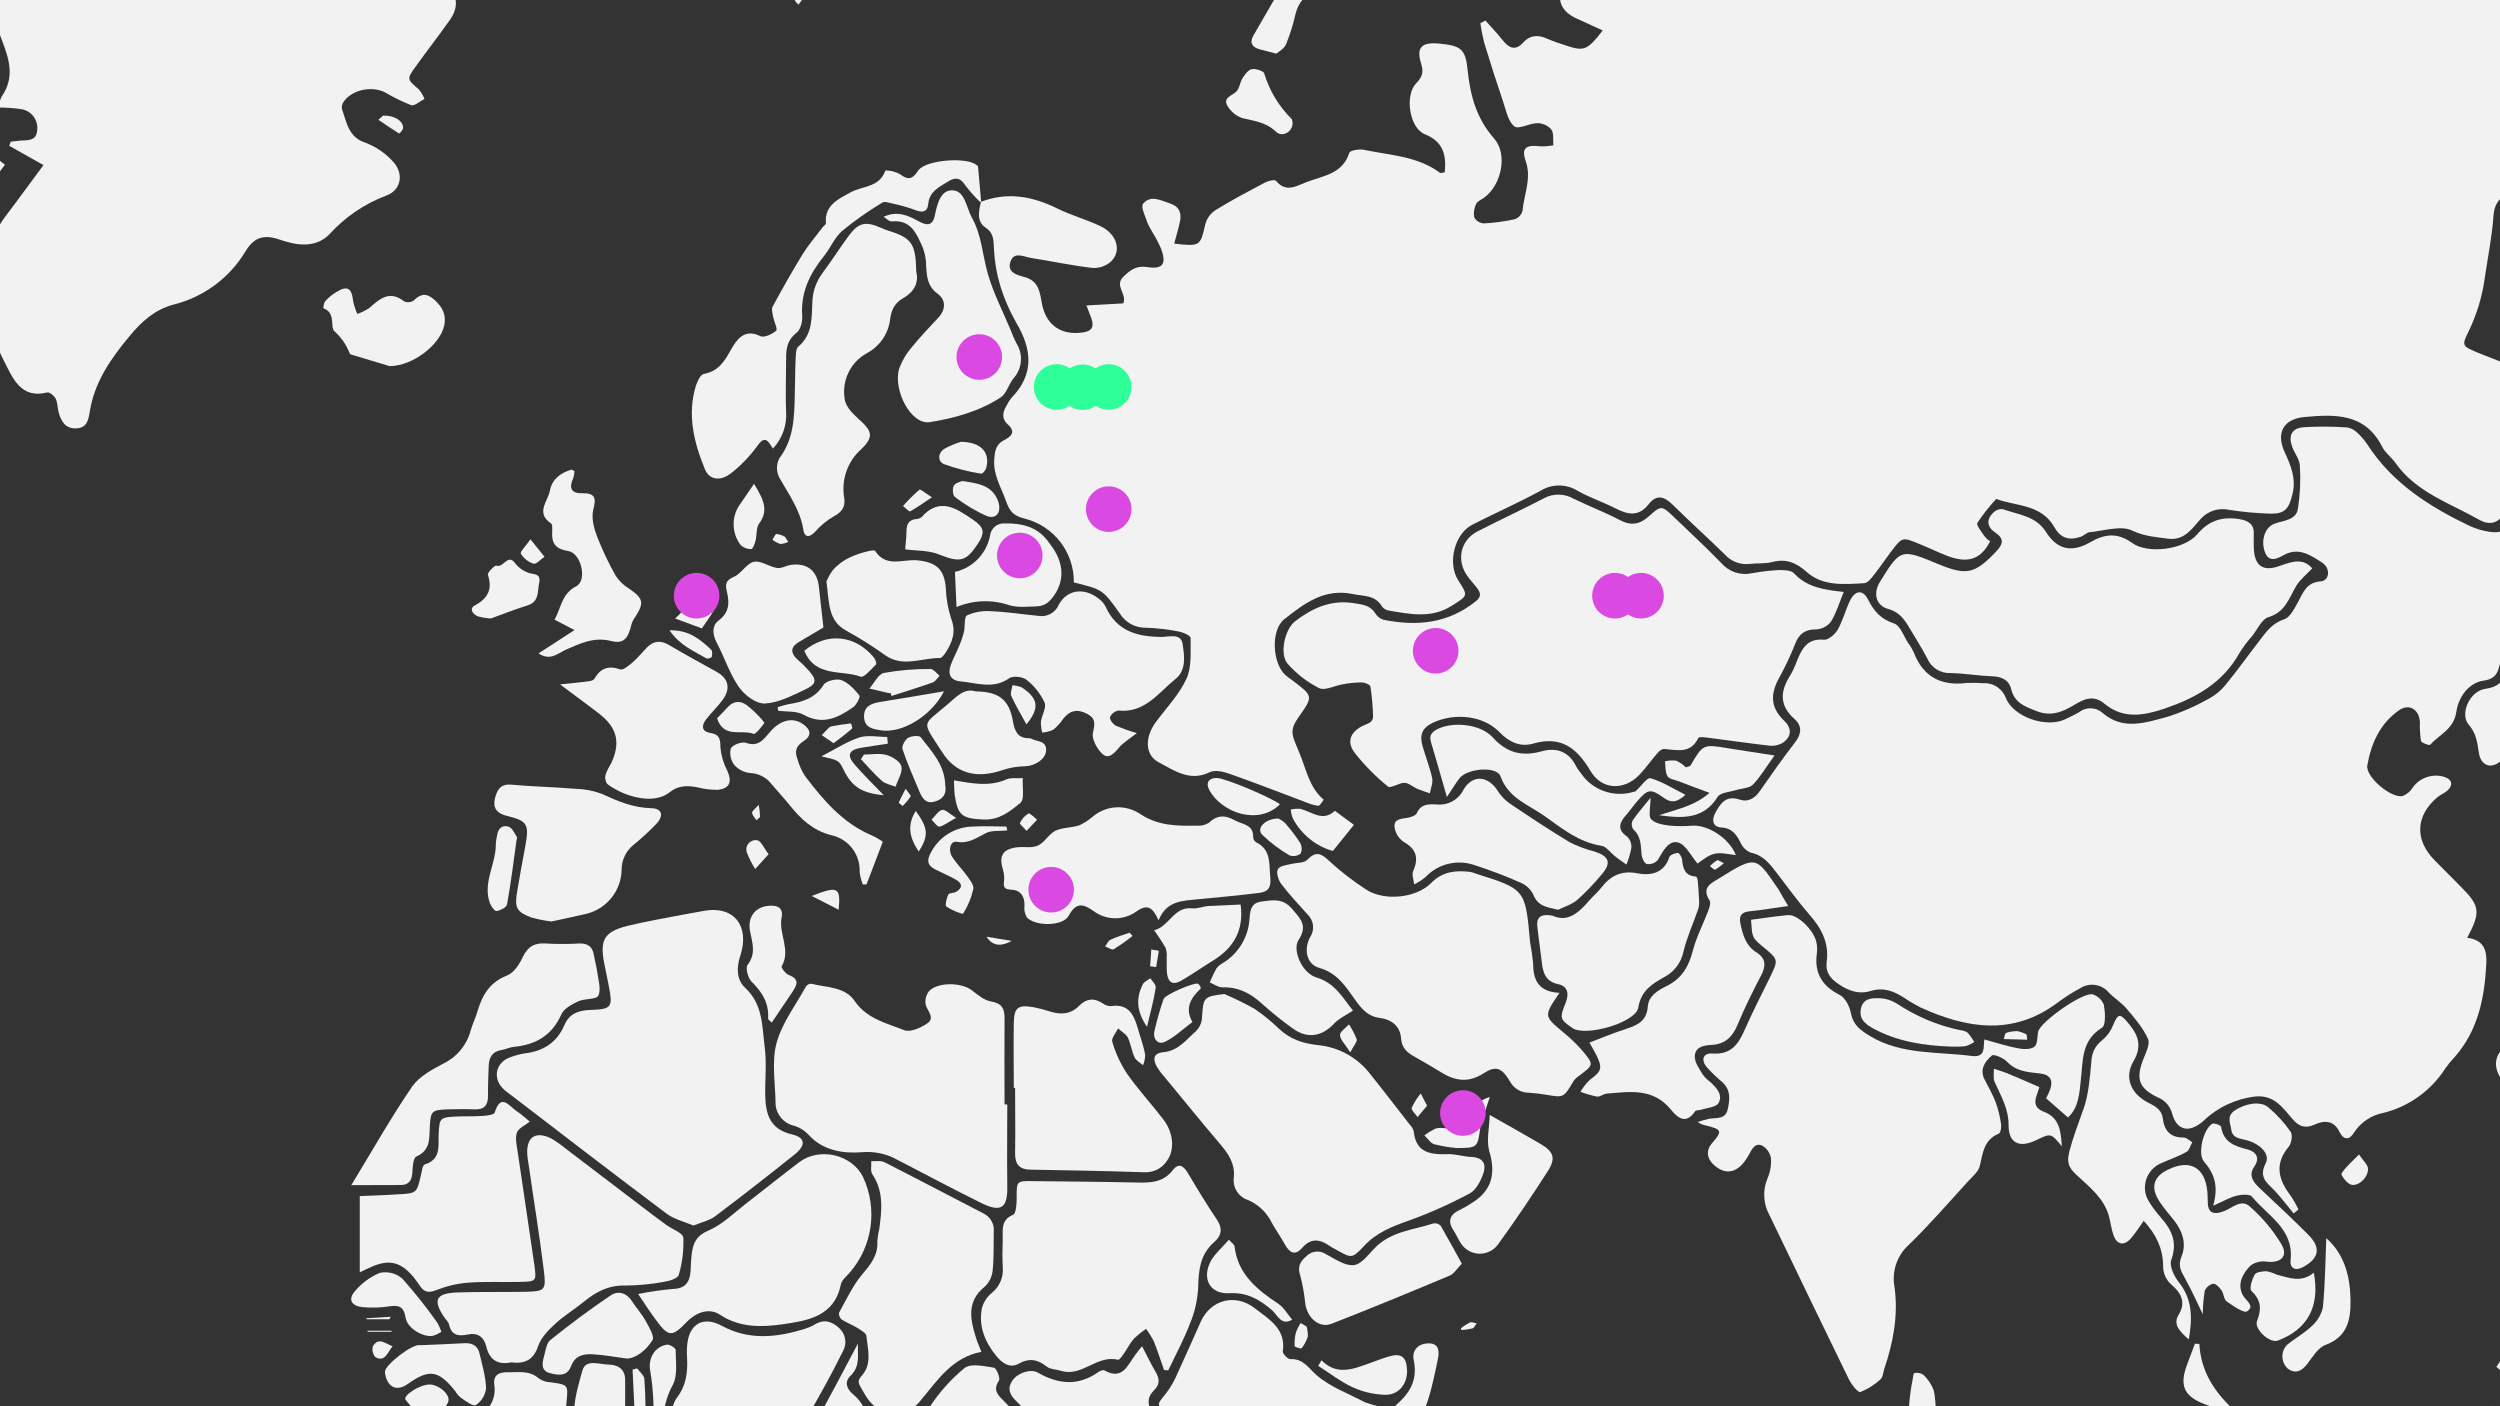 <?xml version="1.0" encoding="utf-8"?>
<!-- Generator: Adobe Illustrator 25.2.3, SVG Export Plug-In . SVG Version: 6.00 Build 0)  -->
<svg version="1.1" id="Слой_1" xmlns="http://www.w3.org/2000/svg" xmlns:xlink="http://www.w3.org/1999/xlink" x="0px" y="0px"
	 viewBox="0 0 1920 1080" style="enable-background:new 0 0 1920 1080;" xml:space="preserve">
<rect x="0" y="0" width="1920" height="1080" fill="#333333" stroke="none"/>
<style type="text/css">
	.st0{fill:#F2F2F2;}
	.st1{fill:#DA49E2;}
	.st2{fill:#2EFF98;}
</style>
<g id="map">
	<g id="sFFT8b.tif">
		<path class="st0" d="M753.4,155c20.5-7.9,39.7-4.2,58.8,5.2c10.6,5.2,22.2,8.4,32.8,13.4c12.7,6,16.7,18.9,8.4,27.1
			c-3.8,3.5-8.9,5.3-14,5.1c-16-1.8-31.7-5.2-47.6-7.7c-5.4-0.9-12.8-5-15.6,2.4c-3.4,8.9,5.3,10.8,11.1,12.4
			c10.7,3.2,11.3,11.8,12.9,20.2c2.8,15.2,12.9,23.4,27.8,22.6c11.5-0.7,13.5-4.3,8.5-15.5c-0.6-1.4-1.1-2.9-2.1-5.6l28.3-1.6
			c3-7.5-7.1-13.4,0-20.4c5.3-5.2,10-8.8,18.2-7.5c12.2,2,15.3-2.5,10.7-14.3c-2-4.5-4.2-8.8-6.8-12.9c-1.4-2.3-2.7-4.7-3.7-7.1
			c-1.5-4.8-5.2-12-3.2-14.3c5.8-7.1,13.7-2.5,20.8-0.2s8.9,7.5,7.5,14c-1.2,5.6-2.9,11.1-4.4,16.8c19.9,2.3,20.1,1.8,23.8-14.6
			c1.1-4.5,3.9-8.4,7.7-11c12.3-7.6,25.2-14.4,38-21.2c2.6-1.4,7.7-2.6,8.7-1.4c7.6,9.3,15.6,4,23.3,1c12.6-4.9,27.7-6,33-22.6
			c0.6-1.8,7.8-3,11.4-2.2c19.8,4.2,40.8,4.7,58.2,17.6c0.6,0.5,2-0.2,3.7-0.4c1.2-13.1-0.9-23.4-15.5-29.3
			c-11.7-4.8-15.4-29.8-6.5-39c4.6-4.8,6-8.3,3.8-15.3c-3.9-12.5,0.6-16.5,14.1-15.2c16.5,1.6,20,4.2,21.6,20
			c2,19.6,6.7,37.4,20.4,52.9c10.6,12,5.7,35.6-7.5,45.3c-2.2,1.6-5.3,2.8-6.3,4.9c-1.6,3.2-2.1,6.8-1.5,10.3
			c1.5,2.7,4.2,4.4,7.2,4.7c8.1-0.4,16.1-1.5,23.9-3.2c2.9-1,5.2-3.5,6-6.5c1.1-12.6,7.1-24.8,2.5-38c-3.6-10.2,0-12.9,11.2-11.5
			c3.4,0.1,6.7-0.2,10-0.8c-0.4-4.1,0.5-9.2-1.6-12.2c-2.7-3-6.6-4.8-10.7-4.8c-6,0-14.3,5-17.6,2.5c-4.8-3.6-6.3-11.9-8.5-18.4
			c-5.2-15.3-10.1-30.6-14.8-46.1c-1.2-4.9-2.2-9.8-2.9-14.8l3.9-2c4.4,4.9,9,9.7,13.1,14.9c4.8,6,9.7,8.8,15.8,2.1
			c5.6-6.1,11.8-6.2,18.9-2.9c4,1.7,8,3.2,12.1,4.4c15.9,5.5,18,4.8,30.2-10.9c-7-3.2-13.7-6.2-20.4-9.3
			c-11.7-5.4-16.2-15.3-8.7-25.9c12.5-18,23.7-36.9,41.7-50.9c27.8-21.8,57.6-41,89-57.2c6.9-3.5,14.8-6,8.4-17.9
			c-2-3.6,4.9-12.9,9.2-18.4c0.8-1.1,10.2,2.1,12.9,5.6c8.7,10.6,18.4,11.5,30,6.1c3.9-1.8,8.5-2.2,12.2-4.2c15-8.1,29.3-3,43.5,1.8
			c2.9,1.1,5.4,3.2,6.8,6c4.7,10.5,0,28.5-9.1,36.5c-12.5,11.1-25.1,22-37.8,32.9c-4.8,4.1-8,8.6-6.5,15.3c1,4.8,1.8,10.2,8.3,10
			c5.8-0.2,11.7,0.3,14.3-7.5c6.9-21.3,21.6-33.4,44.1-36.4c13.3-1.5,26.6-3.8,39.7-6.8c8.9-2.2,15.2-1,21.8,5.5
			c8.5,8.3,20.6,7.9,27.5-1.3c2.6-3.4,2-9.9,1.5-14.9c-1.5-12.9-1-14.1,12.2-13.8c13.8,0.3,27.6,1.6,43.3,2.7
			c-2.6,6.5-3.9,10.4-5.6,14.1c-5.7,12.7-5.8,13.2,7.3,15.9c13.7,2.8,27.5,4.7,41.3,7.5c8.5,1.7,11.4-2,9.7-9.5
			c-2.3-8.8,1.1-11.2,9.4-11.9c15.5-1.4,31-3.6,46.4-5.9c10.8-1.5,14.6-10.4,8.8-19.7c-7.2-11.5-3.8-21.8,9.3-24.8
			c17.7-4.5,35.7-7.9,53.8-10.1c10.9-1.1,22.4,1.7,33.4,3.7c13.7,2.5,27.4,5.7,40.9,9.3c7.7,2.1,14,1.2,18.5-5.4
			c14.9-22.4,37.4-13.7,57.5-13.6c3.2,0,7.2,6.9,9.7,11.3c7.1,12,6.9,12.2,20.1,7.2c14.1-5.3,28.3-10.4,42-16.7
			c10.1-4.7,19.1-5.4,29.1,0c5.2,2.4,10.6,4.4,16.2,6c6.2-19.4,6.2-19.4-13.6-33.4c5.6-3.2,10-7.1,15-8.1c24.2-4.7,48.5-9,73-12.5
			c6.4-0.4,12.8,0.6,18.8,3c12.9,3.9,25.5,8.6,38.2,12.9c18.2,6.2,37.9,9.7,48.9,31.5c3.3-4.3,6.3-8.8,9-13.5
			c3.4-7.1,8.1-9.7,15.6-6.5c2,0.8,4.1,1.2,6.1,2c7.9,3.2,15.7,6.7,23.5,10c-3.7,6.8-6.9,14-11.2,20.4c-3.5,3.9-3.2,9.8,0.7,13.3
			l0,0l0,0c0.3,0.3,0.6,0.5,1,0.8c1.6,1.5,3,3,4.5,4.6c3.6,3.9,7.9,7.1,5.3,13.8c-3,7.9-9.3,6-14.9,6c-17.6,0-34-5.6-49.6-12.9
			c-4.5-2.1-7.9-7-11.5-10.8c-2.9-3-5.2-7.9-10.3-4.1c-4.2,3.2-9,6.5-6.5,13.2c1.5,4.6,3.4,9,5.6,13.4c4.2,7.5,3.8,13.5-2.2,20.4
			c-7.9,9.1-7.5,9.7,1.9,17.7c11,9.2,21,20.1,36.5,22.6c3.6,1.3,6.4,4.3,7.5,8.1c1.3,6-3.8,6-8.4,6.5c-11.5,0.7-21.8,7.7-26.7,18.1
			c-6.1,10.7-11.6,21.7-16.5,33c-3.8,11.3-6.9,22.7-9.3,34.3c-6.8-0.4-13.7-0.3-20.5,0.3c-3.5,0.8-6.5,3.2-8,6.5
			c-1.8,11.1-10.1,12.6-18.6,14.9c-18.5,4.9-18.5,5-16.9,24.2c0.5,5.9,1.9,11.7,2.2,17.6c0.6,9.3,0.9,15.6,13.2,19.7
			c9.3,3.2,15,17.1,22.1,26.4c0.5,1.5,0.2,3.3-0.9,4.5c-9.4,9.1-3.5,17.7,0.7,26.3c2.9,6,5.1,11.3-1,17.5c-3.2,4.1-5,9.2-5.1,14.5
			c-1.2,16.2-1.3,32.3-2.2,48.5c-0.8,3.5-2,6.8-3.8,9.9c-3-1.8-7-2.8-8.8-5.4c-18.2-25.9-36.1-52.3-54-78.4
			c-1.1-1.2-1.8-2.7-2.1-4.3c0.8-19.7-5.2-39.7,2.1-59c6.9-18.1,14.2-36,21.7-53.8c4.5-9.8,6.2-20.7,4.8-31.4
			c-0.8-8-0.8-16.1,0-24.1c0.3-4.5,4.5-9.4-3.2-11.6c-8.4-2.5-17.2,0-19,6.5c-1.1,4.3-1.7,10.2,0.4,13.7c6,10.5,2.1,18.5-4.1,26.6
			c-6.5,8.5-15.3,7.5-19.7-2.5c-2-4.4-2.4-9.5-4.7-13.6c-0.9-1.7-6.5-3-7.3-2.1c-6.1,6.5-13.3,12.9-16.8,20.8
			c-4.9,11.2-6.8,23.7-10.4,35.6c-2.1,7.1-0.5,11.3,7,13.1c3.2,0.7,7.2,1.2,8.8,3.2c1,2.8,1,5.9,0,8.8
			c-11.3,0.9-15.6,10.7-22.8,16.8c-2.5,1.6-5.1,2.8-7.9,3.7c-0.6-2.4-2.2-5.2-1.5-7.2c2.4-7.4-1.9-9-7.4-8.5
			c-7.3,0.7-16.2,0.3-21.6,4.1c-17.3,12-36.8,17.4-56.5,23c-10.1,2.9-15.4,7.4-16.2,18.6c-1.1,15.5-4.2,30.8-6.5,46.3
			c-1.9,14.9-6.3,29.4-12.9,43c-5.1,10-4.3,10.7,6.2,15.2c5.5,2.3,11,4.3,16.5,6.5c5.5,2.1,8.8,3.8,12.9-3.5
			c4.8-8.6,10.5-7.5,18-0.2c24.2,23.6,36.7,54,48.8,84.5c1.2,4.1,1.7,8.4,1.4,12.7c0,12.4-0.6,24.8-0.2,37.2
			c0.9,26.7-10.3,50.3-18.7,74.6c-3.4,9.9-12.5,10.7-20.1,8.2s-12.9-1.5-17.3,3.9l-11.1-26.5c-3.6-8.6-1.5-14.4,7.8-16.6
			c6.8-1.6,9-5.2,8.7-11.2c-0.7-18.3-1.5-36.5-2.5-54.8c-0.3-4.7-2.8-7.5-7.3-4.7c-5.4,3.2-12.5,6.5-14.7,11.7
			c-4.5,10.6-12.7,11.1-19.6,7.2c-22.6-12.9-48.7-21.1-64.7-43.9c-3.2-4.4-7.9-7.8-10.2-12.4c-13.1-25.9-36.3-25-59.8-22.8
			c-16,1.5-21.9,12.2-15.1,26.9c4.8,10.4,9,20.4,6,32.3c-2.7,11.1-5.6,15.2-16.9,15c-10.7-0.3-21.5-1.3-32.1-3
			c-8-1.7-16.3,1.1-21.7,7.3c-6.6,7.4-12.4,16.6-25,14.9c-9.3-1.3-17.9-1.7-27.3-6.2c-8.6-4.2-21.6,0.2-32.6,1.2
			c-2.5,0.2-4.6,2.8-7.1,3.6c-9,3-15.4,1-20.2-7.5c-10-17.6-29.1-15.9-44.6-21.6c-5.3,5.7-10.2,11.9-14.5,18.4
			c-1,1.7,3.2,6.7,5.3,10c1.3,1.6,2.8,3,4.5,4.2c-7.6,14.9-18.3,16.6-32.7,11.2c-7.5-2.9-14.8-6.5-22.3-9.5
			c-12.4-5.1-12.5-5.1-21.1,6.2c-4.2,5.6-8.1,11.4-12.4,16.9c-2.3,2.9-5.2,7.1-8.1,7.3c-15.5,0.9-31.9,2.5-44.4-8.7
			c-8.1-7.2-15.6-10.2-26.1-7.6c-5.6,1.5-11.8,0.8-17.7,1.5c-7,0.8-14-1.8-18.8-7.1c-13.1-12.9-26.7-25-39.7-37.9
			c-6.5-6.5-12.5-9-18.8-1c-7.7,9.9-15.9,8.3-25.5,3.4s-19.9-8.3-29.1-13.5c-8.8-5.5-19.9-5.5-28.7,0c-17,9.2-34.8,17.1-52.1,25.9
			c-13.8,6.9-19.4,29.4-11.1,42.6c8,12.4,7.6,11.8-4.8,19.7c-15.7,10-32,6.5-48.5,3.7c-2.1-0.4-4-1.5-5.2-3.2
			c-5.3-9-14.4-7.7-22.6-9.5c-21.8-4.5-37.3,7.5-52.4,19.4c-10.7,8.5-9.1,34.7,1.4,43.3c1.7,1.4,3.5,2.6,5.2,3.9
			c15.7,11.9,15.7,11.9,4.6,27.7c-7.8,11.1-5.2,14.1,0.6,28.1c5.2,12.6,7.4,26.2,18.5,35.6c-1.4,1.7-3,4.8-4.2,4.7
			c-3.7-0.6-7.3-1.7-10.7-3.2c-19.1-7.2-38.2-14.6-57.4-21.4c-4.8-1.7-11.3-3.2-15.3-1.2c-15.3,7.5-27.4-1.5-39.1-7.6
			c-10.8-5.7-10.7-19.4-2.3-30.8c8.4-11.4,18-21.2,23.6-33.4c4.2-9,3-20.7,3.2-31.3c0-1.7-5.5-4.3-8.7-4.9c-8.4-1.7-17-2.7-25.6-3
			c-8.1,0.2-15.7-3.9-20-10.8c-13.2-18.7-13.5-18.5-35.4-24c0.3-23.1-15.3-43.3-37.7-49c-8.6-2.1-11.6-5.4-14.5-13.8
			c-3.7-10.5-9.9-19.8-8.9-31.9c0.5-6.5,1.3-11.4,7.6-14.6c5.3-2.7,9.3-6.2,2.8-12c-5-4.5-4-9.5-0.9-14.6c0.9-1.9,2.1-3.8,3.4-5.5
			c18-18.3,16.2-37.5,3.9-58.2c-5.3-9.4-9.6-19.3-12.6-29.7c-2.5-8.6-4-17.5-4.4-26.4c-0.5-6.5,0.3-12.3-6.5-16.8s-5.3-12.1-3.7-19
			L753.4,155z"/>
		<path class="st0" d="M1894.8,720.2c12.9,1.7,15.2,9.7,14.7,19.9c-1.4,26.2-6.2,51-24.2,71.6c-2.6,2.7-5,5.6-7.2,8.7
			c-11.1,17.4-28.5,29.8-48.5,34.5c-9,1.9-16.9,7.4-21.9,15.2c-3.2,5.3-7.7,5.8-10.9-0.7c-4.3-8.9-11.4-9.2-19-5.8
			c-7,3.2-11.9,1.9-16.9-3.9c-7.6-8.7-14.2-19-28.7-17.6c-15,1.7-29.1,8.3-40,18.8c-10.5,9.3-20.3,7.8-24-5.7
			c-1.5-5.7-5.7-10.4-11.2-12.5c-14.2-6.8-16.7-14-11.3-28.3c2-5.3,5.8-12.3,4-16.4c-3.8-8.6-10.4-16.2-16.5-23.4
			c-4-4.7-9.5-8-13.8-12.5c-5.4-6.3-14.7-7.7-21.7-3.2c-6.2,3.3-12.1,7.1-17.7,11.3c-34.3,25.5-69.5,19.7-105.1,3.5
			c-4.3-2.2-8.5-4.6-12.5-7.4c-7.9-5.1-15.8-8.3-25.9-5.2c-8.6,2.7-16.7,0-24.3-5.2c-6.5-4.3-10.4-9.3-9.3-17.2
			c2-14.6-4.1-25.9-13.4-36.4c-8.8-10.2-16.7-21.1-24.9-31.8c-5.3-6.9-10.3-13.6-19.7-15.6c-3.4-1.2-6.2-3.8-7.8-7
			c-3.2-6.5-6.5-11.9-15.1-12.4c-6.8-0.4-7.4-5.9-4.9-10.7c3.8-7.2,8.1-14.3,18.7-10.8c7.1,2.4,12.2-1.1,16.2-7.1
			c8.6-12.4,17.3-24.7,26.5-36.6c5.2-6.7,5.7-12.8-0.5-18.3c-11.4-10.1-10.9-20.9-3.4-32.8c2.2-3.7,4-7.6,5.5-11.7
			c3.8-9.4,7.9-17.4,20.7-16.2c3.2,0.4,8.5-4.1,10.5-7.6c4-7,6-15,9.4-22.2c3.9-8.2,9.9-9,13.9-1.2c4.5,9,9.7,15.1,20,18.5
			c4.9,1.6,7.5,10,11.1,15.4c1.6,2.1,3,4.5,4.1,6.9c7.2,18.8,21.1,25.9,40.7,23.4c4.3-0.2,8.6-0.1,12.9,0.2
			c7.7-0.4,14.7,4.4,17.2,11.7c6.3,14.5,30.7,22.6,45,16.2c3.9-1.8,7.8-3.7,11.5-5.9c5.4-4,12.9-3.6,17.9,1
			c15.6,13.3,32.7,7.3,48.9,3c11.3-3.5,22.2-8.3,32.5-14.1c5.2-2.8,9.7-6.6,13.3-11.2c9.2-11.3,17.6-23.1,26.5-34.6
			c4.9-6.5,9.5-12.4,18.1-15.2c4.5-1.5,7.7-8.1,10.4-12.9c4.1-7.5,6.5-15.4,17.5-16.2c7.1-0.6,7.8-10.2,1.1-14.5
			c-9-5.7-18-12.2-29.8-5.5c-5.1,2.9-11.4,5.7-14.3-3.2s0.5-18.5,7.6-21.1s16.5-2.6,18-11.4c1.7-10.9,2.2-22.1,1.5-33.1
			c-0.2-5-4.2-9.7-6-14.9c-3-8.5,0-14,8.9-14.7c11.3-0.7,22.6-0.6,33.9,0.2c3.1,0.7,5.9,2.4,8,4.7c2.7,2.6,5.2,5.5,7.2,8.6
			c19.2,29.6,47.6,47.6,78.4,62.3c4.8,2.2,9.9,3.7,15.2,4.5c8.2,1.3,14.7-0.7,17.3-10.1c0.8-2.9,4.6-4.9,7-7.4c1.7,3,3,6.3,3.8,9.7
			c0.6,9.7,0.3,19.4,0.6,29.1c0.3,8,0.2,15.3-10.6,16.3c-2.7,1.2-4.7,3.7-5.1,6.7c0.5,7.3,1.6,14.6,3.2,21.8
			c0.5,2.5,2.7,4.7,3.5,7.2c3.2,10.2-6.1,15.2-9.7,22.6s-1.5,16.6-14.4,18.4c-11.6,1.6-19.4,12.7-21,23.8
			c-1.9,13.5-12.9,17.5-20.2,25.5c-0.6,0.7-6.5-1.4-7-3c-0.7-4.8-1-9.6-0.8-14.4c-0.6-9.9-8.4-14.6-16.2-9
			c-14.5,10.1-21.3,25.5-24.2,42.2c-1.5,8.7,17.8,25.1,26.9,23.6c3.3-1.2,6.1-3.5,7.9-6.5c5.6-7.9,15.8-11.2,25-8
			c5.4,2.1,6.1,5.9,2.1,9.9c-2.3,2.2-5.5,3.4-8,5.4c-16.9,14.2-17.7,32.8-2.2,48.5c7.2,7.3,14.5,14.5,21.6,21.8
			C1904.5,695.8,1905.1,701.1,1894.8,720.2z"/>
		<path class="st0" d="M313.7-76.4c5.7-6.2,11.7-12.1,18.2-17.4c5.5-3.9,11.8-6.6,18.4-7.9c9.5-1.8,19.2-2.8,28.8-2.9
			c5.2-0.5,10.5,0.5,15.2,2.7c9,5.3,9.3,10.9,1.3,17.5c-18,15-33.5,33.4-56.2,42.7c-5.1,2.1-7.9,10.5-10.8,16.5
			c-2.6,5.4-0.4,8.6,6,10.2c15,3.8,20,17.4,11.2,29.9s-18,24.2-26.7,36.4c-6.9,9.5-6.5,9.5,2.7,17.5c1.8,2.2,3.2,4.6,4.2,7.2
			c-3.5,1.7-7.6,5.6-10.2,4.8c-7-2.8-13.7-6.1-20.2-9.9c-10.2-5.1-25.1-2-31.5,7c-1.3,1.6-1.8,3.7-1.5,5.8
			c3.7,10.3,4.9,21.9,18.5,26.1c7.5,2.9,14.2,7.4,19.7,13.2c9.7,9.3,8,22.9-4.4,27.3c-16.6,6.3-31.4,16.4-43.4,29.6
			c-10.9,11.2-25.9,8.4-38,4.2c-12.9-4.5-20.1-1.5-26.5,9c-12.3,20.5-32.3,35.2-55.5,40.9c-14,3.8-24,12.7-33.3,23.9
			c-14.7,17.6-27.3,35.6-30.9,59c-0.9,5.6-2.1,11.9-10.4,12.1s-11.2-5.3-13.2-11.7c-1.1-3.6-0.8-7.7-2.4-11c-1-2.2-4.7-5.3-6.5-4.9
			c-20.5,5.2-26.6-11.4-33-23.7c-6-11.9-12.2-25.1-5.9-40.1c1.9-4.5-1.1-11.4-2.6-17c-5.2-19.7-3.2-38,9.5-54.6
			c9.7-12.7,19.1-25.9,29.1-39.2c-9.7-5.4-18-10.1-26.3-14.8l1.2-3.2c2.4-0.3,4.9-0.6,7.4-0.8c5.9-0.4,12.5,0.4,12.9-8.4
			c0.7-7.3-4.2-14.1-11.4-15.6c-6-1-12.2-1.4-18.3-1.4c0.3-2.8,1.1-5.6,2.2-8.2c10-14.1,6.5-27.5,0.8-42.4
			c-6.7-18.6-15-35.3-29.3-49.3c-7.7-7.5-14.8-11.8-25.5-9.2c-5.2,1.2-10.6,1.3-15.8,2.6c-15.4,3.8-25.3-4.1-25.2-20
			c-0.4-3.5-1.2-7-2.3-10.4c-0.8-3.2-1.4-6.5-2.1-9.7c3.4,0.4,7.5-0.3,10.2,1.3c10.9,6.7,19.7,0.9,28.5-4.2c2.2-1.3,4.8-5.9,4.1-7.4
			c-1.7-3-4.6-5.2-8-6c-4.3-0.3-8.6,0.3-12.7,1.7c-9,2.2-14.8-2.5-18.7-9.2c-1.4-3.7-1.1-7.8,0.8-11.2c0.9-1.7,7-2.7,9.1-1.4
			c12,7.6,23,1,34.1-1.5c6.9-1.5,5.8-8,5.8-13.4c0-12.9,6.5-19.1,19.4-18c4.3,0.3,8.5,1.5,12.7,1.9c5.1,0.5,9.5-0.2,10.8-6.7
			c2.4-11.8,12.9-14.6,22.1-15.2c10.7-0.2,21.5,1.1,31.9,3.8c3.2,0.7,6.9,5.2,8.4,8.8c3.9,9.5,10.3,12.5,20.2,12.2
			c9-0.3,13.8-3.7,15.4-12.9c0.3-1.7,6.5-4.4,8.5-3.5c7.7,3.2,15.9,6.5,21.9,12c12.9,11.8,12.3,12.5,26.1,2
			c3.2-2.5,6.1-5.6,10.4-9.4c-6.3-2.9-11.1-4.9-15.8-7.4c-5.5-2.8-4.7-6.8-0.9-10.3c4.9-4.5,13.2-1.9,19,1.7
			c8.7,4.8,17.9,8.7,27.4,11.8c1.2,0.4,5.2-2.4,5.3-4c0.7-10.7,8.5-12,16.2-11.6c15.5,0.7,31,2.1,46.3,4c9,1.1,17.9,4.4,26.9,5
			c14.4,1,21.7,9.5,28.1,24.2l-33,0.5c-5.4,0-10.8,0.6-16.2,0.2c-14.1-1.2-22.1,5.6-26.2,20.3c8.8,0.5,17.7,0.4,26.5-0.3
			c9-1.3,16.8-1.3,23.6,5.8c4.5,4.5,8.5,3.2,11.6-2c1.3-2.3,2.6-5.8,4.6-6.5c4.4-0.9,8.8-1.2,13.3-1.1c0.5,3.4,0.5,6.8,0,10.1
			c-2.4,7.1-5.7,13.8-8.6,20.7L313.7-76.4z"/>
		<path class="st0" d="M1416,454.6c-3.6,8.7-5.8,16.5-10,23.1c-2.9,3.5-7.1,5.6-11.7,5.7c-8.5,0-12.7,3.8-15.6,11
			c-3.3,8.5-7.2,16.8-11.6,24.9c-7.2,12.5-8.3,23.3,3.2,34.3c6.5,6.2,5.3,12.9-1.8,17.3c-3.2,1.6-6.7,2.2-10.2,1.7
			c-15-1.7-29.8-3.9-44.8-5.8c-3.2-0.4-8.6-1.3-9.2,0c-6,12.3-16.2,9.2-26.3,8.4c-1.6-0.1-3.8,1.7-5.1,3.2
			c-4.8,5.5-8.9,11.5-13.9,16.7c-11.7,12.2-28.8,11.7-37.5-3c-10.5-17.7-22.6-27.2-44.1-21c-9.7,2.8-18.3-1-25.9-8.9
			c-12.5-12.9-34.5-14.8-50.7-7.3c-8.8,4-10.7,9.7-8.3,18c2.3,8.3,5.6,16.3,7.4,24.7c0.8,3.6-1.1,7.8-1.8,11.7
			c-3.2-1.2-6.5-2.2-9.7-3.5c-3.2-1.4-6.5-4.5-9.7-4.6c-4.3,0-10.7,4.5-12.7,2.9c-9.4-7.6-17.9-16.2-25.4-25.7
			c-6.5-8.3-3.9-15.8,5.6-20.8c3.9-2,8.6-2.3,8.3-8c-0.2-7.5-0.9-14.9-2-22.3c-0.3-1.5-4.3-3.2-6.7-3.2c-4.8,0-9.6,0.5-14.4,1.4
			c-6.2,1-13.7,5.1-18.3,3c-9.1-4.6-17.2-10.9-24-18.5c-6.8-7.3-2.4-27,5.7-33c13.3-10.1,27.4-16.5,44.8-13.8
			c6.7,1.1,12.6,1.5,16.6,7.8c1.4,2.3,3.5,4,6,4.9c25.9,5.3,50.2,3,71.5-14.4c4-3.2,3.5-6.2,0.8-9.7c-2.7-3.6-4.9-5.8-7.1-8.8
			c-9.3-12.3-6-28.1,7.5-35c16.8-8.6,33.9-16.5,50.6-25.2c7.2-4,15.9-3.9,23,0.2c11.6,5.7,23.7,10.2,35.1,16.2
			c8.9,4.8,15.6,3.8,23.1-3c9.2-8.4,9.7-7.9,19.4,1.4c12,11.5,24.3,22.9,35.9,34.9c5.8,6.6,14.6,9.6,23.2,7.8
			c6.9-1.3,13.8-2.1,20.8-2.5c4.1,0,9.7,0,12,2.7C1387.7,451,1400.8,453,1416,454.6z"/>
		<path class="st0" d="M1303.8,861.7c2.9-1,5.8-1.8,8.8-2.5c5.6-0.9,12.5,0.8,14.3-7.3c1.8-8,2.3-15-4.3-20.9
			c-4.1-3.5-8-7.2-11.6-11.2c-4.9-5.6-3.2-11.2,4.1-10.7c15.3,1.1,20.5-8.3,25.5-19.7c5.4-12.3,11.6-24.2,17.5-36.3
			c7.8-16.2,8.8-15.4-4.9-26.6c-7.7-6.5-7.5-6.7-8.4-20.1c9.5-1.2,18.9-2.8,28.5-3.6c7.4-0.6,19.9,11.8,21.7,20.9
			c0.6,2.6,0.7,5.4,0.4,8.1c-2.2,15.2,3.7,25.4,17.5,32.3c4.3,2.2,7.6,8.9,8.6,14c1.7,9,7.1,12.9,14.5,17.5
			c24.4,14.7,51.7,11.9,78.3,15.4c11.5,1.5,8.6-8.1,9.7-12.7c9.2,2.5,17.4,5.2,25.9,6.8c4.1,0.8,9.7,1,12.5-1.2
			c2.7-2.2,2-7.5,2.9-11.5c1.5-7.5,34.6-30.9,42-28.7c3.9,1.3,7.1,4.3,8.5,8.1c1,5.8,1.6,15.6-1.5,17.5
			c-15.8,9.7-14.5,24.9-16.2,39.8c-1.1,10.5-1.6,21.6-9.9,29.1l-16.8-14.7c1.2-2.2,2.3-4.6,3.2-7c2.4-7.3-0.4-11.3-8.1-12.1
			c-9-1-18-1.5-25.1-9c-2.7-2.9-10.1-6-11.6-4.8c-5.1,4.4-9.7,10.5-5.7,18.3c2.9,5.8,6.2,11.4,8.5,17.4c2,5.5,3.4,11.2,4.2,16.9
			c0.4,2.4-0.3,6.8-1.7,7.4c-11.4,4.7-12.3,14.8-14.6,24.8c-1,4.3-5.3,7.9-8.6,11.4c-15.3,16.7-30,33.8-46.2,49.5
			c-8.9,8.1-12.9,20.3-10.7,32.1c3,21.9-1,42.7-8,63.3c-0.8,2.6-0.9,6-2.7,7.5c-4.5,4.3-9.8,7.6-15.6,9.9c-1.7,0.5-6.7-5.7-8.7-9.7
			c-20.5-42-40.7-84-61.1-126.3c-4.7-8.6-5.3-18.8-1.5-27.9c2.1-4.9,3.1-10.3,2.7-15.7c-0.7-4.1-3.2-7.7-6.8-9.7
			c-5.6-2.4-7.9,2.9-10.3,7.3c-7.6,13.7-17.2,16.2-26.8,7.5c-5.4-4.9-6-11.2-1.7-16.2c8.6-9.9,8.2-11-5-14.2
			C1307.5,863.9,1305.6,862.9,1303.8,861.7z"/>
		<path class="st0" d="M1775.8,436.5c-4.2,4.5-9.3,8.5-12.3,13.5c-5.6,9.5-8.5,20.2-21.4,24c-5.1,1.5-8.4,9.4-12.4,14.4
			c-3.6,4-6.8,8.4-9.7,12.9c-12.8,23.3-34,34.9-57.9,43c-15.8,5.3-31.5,8.1-45.8-3.8c-8.4-7.1-15.8-3.7-23.5,1
			c-9,5.4-17.7,9-28.8,4.6c-8.9-3.5-16.8-6.2-19.4-16.8c-1.8-7.2-7.4-9.7-14.7-9.9c-10.7-0.4-21.4-2.3-32.1-2.5
			c-7.7,0.3-14.7-4.2-17.7-11.3c-4.2-8.1-9.2-15.8-13.8-23.6c-3.9-6.5-7.7-12-16.2-14.3c-9.4-2.6-11.6-12-6.5-20.5
			c16-25.9,16.2-25.9,44.7-14.1c22.1,9.2,28.4,7.7,44.9-9.7c5.3-5.6,6-9.7-0.6-14.2s-7.5-10.1-1.5-15.7c1.8-1.8,4.3-2.7,6.9-2.5
			c11.8,4.3,25.3,5,33.2,17.4c8.9,13.9,19.7,16.2,34,8.1c11.2-6.5,21-7.7,32.3,0.5c12.2,8.8,40.1,5.1,50.1-6.8
			c9.2-10.9,19.8-13.7,32.9-11.4c6.7,1.2,10.9,4.2,10.4,11.7c-0.2,3.2,0,6.5,0,9.7c0.3,14.3,6.9,19.4,20.5,14.2
			C1760.4,431.3,1768.6,428.3,1775.8,436.5z"/>
		<path class="st0" d="M532.6,941.2c-7.2-3-14.8-4.8-20.5-9c-40.5-30.4-80.5-61.2-120.7-92c-2.7-1.8-5.1-3.9-7.1-6.5
			c-6-8.8-1.8-19,8.6-22.1c3-1.1,6.2-1.9,9.3-2.5c14.4-1.5,25.3-8,31.2-21.7c3.9-9.2,11.1-11.5,20.7-11.8
			c15.6-0.5,16.5-2.3,13.6-17.6c-1.2-6.5-2.6-12.6-3.8-18.9c-3.2-17.3,0.2-23.5,17.9-28c14.6-3.6,29.5-6,44.2-8.9
			c4.8-0.9,9.5-1.8,14.3-2.6c24.7-4.5,35.2,12.9,28.4,33.9c-3.2,9.7-3.2,18.7,3.6,25.2c13.8,12.7,12.9,29.6,15,45.5
			c1.6,12.2,0.2,24.7,0.4,37.1c0.3,14.4,3.6,26,20.5,29.9c10.4,2.4,10.9,8.4,2.1,15.4c-20.2,16.2-40.5,32-61.2,47.6
			C544.8,937.4,538.8,938.7,532.6,941.2z"/>
		<path class="st0" d="M940.3,763.4c8,3.4,15.9,7.3,23.5,11.6c6.7,4.6,12.9,9.7,18.7,15.3c8.6,7.9,18,11.1,30.1,12.4
			c14.9,1.5,28.7,8.8,38.3,20.4c10.8,13.4,21.2,27,31.7,40.5c1.6,1.5,2.7,3.4,3.2,5.5c1.6,15.9,12.3,17.7,25.3,17.3
			c6.5-0.3,12.9,1.9,19.2,2.2c9.3,0.4,11.3,6.2,8.8,12.9c-2,5.6-5.5,12.5-10.3,15c-15.1,8.1-30.7,15.1-46.8,20.9
			c-12.9,4.5-24.8,9.2-34.4,19.5s-9.7,9.3-21.9,2.6c-1.4-0.7-2.8-1.5-4.2-2.4c-7.4-5.3-14.4-6.7-21.3,1.1c-5.7,6.5-9.7,4.1-13.4-2.5
			c-3.2-5.7-6.9-11-10-16.5c-3.7-7.8-10.2-14-18.1-17.5c-7.6-2.4-12.3-9.9-11.1-17.7c0.9-10-3.8-17.4-9.9-24.6
			c-14.3-16.8-28.2-33.9-42.2-50.9c-2.5-2.8-4.9-5.8-6.9-9c-3.2-5.7-3.2-10.7,4.9-11.4c11.4-1,17.6-9.7,25.1-16.3
			c2.6-2.6,4.2-6,4.5-9.7C924.1,765.8,924.2,765.4,940.3,763.4z"/>
		<path class="st0" d="M1197.7,762.5c-12.2,17.9-12.1,17.8,2.9,30.3c5.4,4.4,10.4,9.2,15,14.5c8.6,10.4,8.3,10.5-2.7,18.8
			c-1.8,1.1-3.3,2.6-4.5,4.3c-7.5,12.7-7.5,12.7-21.3,10.3c-4.3-0.7-8.6-1.2-12.9-1.5c-6,0.1-11.5-3.2-14.4-8.4
			c-6.5-10.9-10.8-12.6-20.4-6.5c-11.8,7.6-22.1,5.9-33-1c-6.5-4-12.9-7.7-19.4-11.4c-5.9-3.2-10.5-6.8-11-14.5
			c-0.6-9.5-7.8-14.6-16.2-15.6c-8.4-1-13.2-6-17.8-12.2c-7.8-10.6-14-22.1-28.9-26.3c-9.7-2.7-12-14.3-6.9-23.6
			c3.7-5.5,2.8-13-2.1-17.5c-6.8-7.6-13.8-15-20-23.2c-2.3-3-4.1-8.6-2.7-11.4c1.4-2.8,6.9-3.2,10.8-4.2c3.9-0.9,9.3-0.5,11.7-3
			c6.7-7,10.8-5.1,17,0.9c8.7,8,18.1,15.2,28,21.7c13.9,9.3,38.8,6.9,50.4-5c8.5-8.7,18.7-9.7,29.7-8.4c1.6,0.3,3.1,0.8,4.6,1.4
			c37.9,12,37.9,12,41.5,52.6c1,5.3,1.8,10.6,2.3,15.9C1177.5,752.7,1181.4,761.7,1197.7,762.5z"/>
		<path class="st0" d="M773.6,848.3c0,21-0.3,42,0,62.8c0.3,16.7-4.7,20.4-20.2,12.7c-21.7-10.7-43-22.1-64.5-33.2
			c-8.2-4.6-17.6-6.5-27-5.7c-14,1.1-30-1-41.2-13.7c-2.9-3-6.5-5.3-10.5-6.5c-8.8-1.9-15-9.8-14.6-18.8c-0.3-15-3-30.9,0.8-44.9
			c4.2-15.4,14.7-29.1,22.6-43.4c0.9-1.3,2.4-2.1,4-2.1c11.8,3,25.9,2.2,33.4,13.3c9.4,13.7,24.5,17,38.1,22.4
			c4.6,1.8,12.6-1.8,17.6-5.2c6.1-4.1,0.5-9.2-1.1-14c-0.8-3.8,0.1-7.7,2.5-10.8c6.8-7.1,24.8-6.8,32.8-0.7
			c4.5,3.4,9.4,7.7,14.7,8.6c8.4,1.4,10.5,5.4,10.5,12.9c-0.2,22,0,44.1,0,66.1L773.6,848.3z"/>
		<path class="st0" d="M894,1052.2c-2.6-7.3-4.9-14.7-7.8-21.9c-1.7-3.4-3.7-6.6-6-9.7c-3.3,2.2-6.3,4.6-9.2,7.3
			c-3.2,3.6-5.3,8.1-8.1,12c-1.2,1.7-3.2,4.7-4.4,4.4c-16.2-4-27.8,13.7-43.9,8.4c-3.5-1.1-7.9-1-10.5-3c-7.1-5.7-13.6-7-21.9-2.3
			c-7,3.9-12.9-1.1-16.9-5.8c-8.7-10.7-14.1-23.1-11.1-37.3c1.3-4.5,4-8.6,7.7-11.5c5.9-4.8,9-12.3,8.2-19.9c-0.4-6.9-0.2-14,0-21
			s-1.8-14.9,8-19c2.3-1,2.7-8.5,2.7-12.9c0-12.9-0.4-13.1,12.9-12.9c26.9,0.3,53.7,0.5,80.6,1.1c10,0.2,19.2-0.4,26.1-9.2
			c4.8-6.3,8.5-3.8,12,2.1c7.1,12,14.4,24,22.2,35.6c4.5,6.7,3.6,12.2-1.9,17c-10.9,9.4-12.2,21.5-12.5,35c-0.5,9.6-2.6,19-6.3,27.8
			c-4.7,12.3-11,24-16.7,35.9L894,1052.2z"/>
		<path class="st0" d="M753.7,1038.2c-22.1,4.2-33.3,21.3-45.7,36.2c-3.4,4.1-5.6,7.3-11,7c-1.6-0.4-3.2-0.4-4.8,0
			c-15.4,6.5-23.3-1.5-30-14c-2.3-4.2-4.5-6.5-0.5-10.7c8.3-9.1,4.7-20.3,3.7-30.7c-0.2-2.2-4.1-4.3-6.5-5.9
			c-4.1-2.5-8.6-4.2-12.6-6.8c-1.5-1.3-2.2-3.3-1.9-5.2c5.6-10,10.5-20.7,17.8-29.4c6.5-7.7,12.2-14.6,11.6-25.3
			c0.2-3.2,0.7-6.4,1.5-9.5c1.9-14.4,3.6-28.7-5.3-42c-1.7-2.5-0.6-6.7-0.9-10.1c3.4,0.2,7.4-0.7,10.2,0.8
			c25.4,12.9,50.5,26.2,75.8,39.2c5.5,2.6,8.8,8.3,8.1,14.4c-0.2,9.7,0.2,19.4-0.8,29.1c-0.3,4.7-2.4,9.1-5.7,12.5
			c-14.4,11.3-11.7,25.1-7.2,39.4C750.5,1030.5,752,1033.9,753.7,1038.2z"/>
		<path class="st0" d="M490.1,993.8c8.9-1.8,17.8-3.1,26.8-3.9c9.9-0.3,12.9-5.6,13.5-14.2c0.2-4.3,0.3-8.6,0.9-12.9
			c1-8.2,3.6-13.9,12.9-17.8c10.5-4.5,19.4-13.4,28.7-20.6c13.6-10.5,27-21.3,40.7-31.7c15.6-11.9,40.4-6.2,49.1,11
			c11.6,24.6,7.5,53.7-10.5,74.1c-2.5,2.8-5.9,5.6-6.5,8.9c-5,24.5-25.9,27.6-44.3,30.3c-15.9,2.3-33,2.9-48.3-7.2
			c-8.3-5.6-18.3-2.2-25.9,5.7c-11,11.4-13.8,11.4-23.2-1.5C499.5,1008.1,495.5,1001.8,490.1,993.8z"/>
		<path class="st0" d="M392.7,1046.3c-10.2,2.1-16.7-1.7-19.2-12c-1.8-7.5-6.5-11-14.2-9.4c-7.2,1.5-12.7,0.7-14.5-7.9
			c-0.4-1.9-2.4-3.5-3.6-5.3c-9-13.3-6.5-18.5,10.1-19.1c17.2-0.6,34.4-0.2,51.7-0.5c15.6-0.3,16.6-1,14.6-16.9
			c-3.2-26.1-7.5-52-11.2-78c-0.5-3.7-1.3-7.4-1.5-11.2c-0.5-12.9,6.5-17.4,18.2-11.8c3.7,2.1,7.2,4.6,10.5,7.3
			c22.7,17.2,45.3,34.5,67.9,51.7c3.4,2.6,6.9,5.2,10.4,7.7c4.5,3.2,12.6,6,12.9,9.7c0.4,9.6-0.8,19.3-3.5,28.5
			c-0.6,2.5-6.7,4.6-10.5,5.2c-10,1.9-20.2,2.9-30.4,3c-12.9-0.4-22.6,4.7-32.1,12.5c-7,5.8-15,10.5-21.7,16.7
			c-5.3,4.9-11.1,10.7-13.3,17.3C409.7,1044.5,403,1047.6,392.7,1046.3z"/>
		<path class="st0" d="M1060,1080.3c-17.4,17.5-27.8,38.8-52.7,44.7c-11,2.5-21.5,6.6-32.3,9.9s-20.8,2.2-29.8-6
			c-13.6-12.5-31.2-21-39.7-38.8c-1.8-2.6-4.4-4.6-7.3-5.7c-10.5-5.2-10.4-4.8-2.6-14.4c3.6-4.8,6.5-9.9,8.8-15.4
			c6.1-13.1,11.9-26.5,17.8-39.6c7.7-17,26.7-21.9,41.7-10.1c10.6,8.3,23.9,15.5,21.3,33c-0.2,1.7,3.8,6,5.8,5.9
			c9.9-0.4,13.6,6.5,20,12.2c10.5,9.2,24.7,14.3,37.4,21C1052.2,1078.3,1056,1079.5,1060,1080.3z"/>
		<path class="st0" d="M276.3,977.1v-58.5c9.1-0.4,19.6-0.7,30.1-1.4c13.6-0.8,13.6-0.9,16.8-14.3c0.7-3,1.3-8.1,3-8.6
			c12.9-4,10.2-14.5,10.7-23.9c0.6-11.7,1.2-12.3,13.3-12.9c7-0.3,14,0,21-0.5c3-0.2,8.2-0.9,8.7-2.5c4.8-15.4,11.1-5,16.8-1.2
			c3.6,2.3,6.7,5.3,10.2,8.1c-3.8,3-8.7,5.1-9.9,8.4c-1.5,4.2-0.2,9.5,0.5,14.3c4.2,29.1,8.7,58.2,12.9,87.5
			c1.7,12.4,1.5,12.6-10.8,12.9c-13.4,0.3-26.9-0.4-40.3,0.6c-8.4,0.7-16.7,2.7-24.5,5.8c-5.7,2.2-9,1.5-12.2-3.2
			c-1.5-2.2-3-4.4-4.7-6.5c-9.7-11.9-18.8-14.3-32.3-8.4C283.1,973.8,280.8,975,276.3,977.1z"/>
		<path class="st0" d="M889.8,706.8c-4.5-9.7-8.2-12.9-16.9-6.9c-9.8,7.2-23.2,7.1-33-0.2c-7.1-4.8-12.9-7.9-19.1,3.5
			c-4.5,8.5-26.1,8.3-32.3,1.2c-1.5-2.7-2.1-5.8-1.7-8.9c0.2-7.1-3-11.8-9.7-12.2c-5.1-0.3-6.8-1.2-6-6.5c0.3-3.1,0-6.3-0.9-9.2
			c-3.2-10.5,0-15.5,11-16.9c5.3-0.6,11.4,0.8,15.9-1.3c5.2-2.4,8.4-8.9,13.5-11.4s12.4-2.2,18.4-4.2c3.9-1.8,7.5-4.2,10.7-7
			c10.4-8.5,25.1-9.1,36.2-1.5c13.7,9,28.3,9.1,43.3,8.8c3.2,0.3,6.4-0.5,9.1-2.1c6.5-6.2,12.7-6.2,20.2-1.9
			c5.8,3.2,14.3,3,13.9,12.9c0.2,1.6,1,3.1,2.4,3.9c11.8,6,9.7,16.6,10.8,27.3c0.9,10-4,11.1-10.5,11.8c-15,1.8-29.9,3.2-44.9,4.6
			C908.4,691.9,895.9,691.5,889.8,706.8z"/>
		<path class="st0" d="M778.6,835.6c0-16.7-0.3-33.3,0-50c0.2-11.8,3.2-14.1,15-12.1c4.2,0.8,8.4,1.9,12.4,3.2
			c8.3,2.7,16,2.5,22.5-4c5.8-5.9,11.7-6.6,18.6-2c1.7,1.3,3.8,2,6,2c14.6-2.2,18.1,7.8,21.2,18.6c1.8,6.2,4,12.3,5.2,18.6
			c0,2.8-0.6,5.6-1.6,8.2c-2.3-2-5.4-3.5-6.5-6c-2.3-4.8-2.9-10.4-5.2-15.2c-1.5-2.9-5-4.7-7.5-7.1c-1.6,3.4-5.3,7.5-4.5,10.2
			c2.5,8.7,6.3,16.9,11.3,24.5c8.6,12.3,18.9,23.4,28,35.3c7.9,10.4,8.7,23.3,2.9,31.4c-3.7,6-10.5,9.5-17.6,9.1
			c-29.1-1-58-1.5-87-2c-8.9,0-12.4-4.1-12.2-12.9c0.3-16.7,0-33.3,0-50L778.6,835.6z"/>
		<path class="st0" d="M703.7,208.7c2,8.4-1.5,15.4-10.1,20.3c-6.5,3.7-9.2,9.1-10.1,17c-1.5,10.8-8.2,20.2-17.8,25.3
			c-13.1,7.2-19.8,22.1-16.7,36.7c1.3,5,6,9.7,10.1,13.5c10.6,9.4,12.5,13.7,2.2,23.6c-10.5,9.4-15.4,23.6-12.9,37.5
			c0.9,6.7-1.8,10.7-8.1,14c-5.4,3.1-10.2,7.1-14.3,11.8c-4.4,4.8-8.2,4.3-9-1.4c-2.4-15.5-11.4-27.5-18.7-40.6
			c-2.2-4.6-2.1-10,0.3-14.5c11.3-15,11.4-32,11.8-49.2c0.3-8.6,0.2-17.2,0.6-25.9c0.2-3.6,0-8.9,2.2-10.7c11-9.3,10.1-22,10.7-34
			c0.2-8.1,2.9-15.8,7.7-22.3c7.1-9.5,13.4-19.5,20.5-29.1c7.5-9.9,12.9-10.9,24.6-5.7c1.5,0.7,3,1.3,4.5,1.8
			C700.4,182.7,703.2,186.8,703.7,208.7z"/>
		<path class="st0" d="M1373.3,695.8c-10.9,1.5-20.4,3.2-29.8,4.1c-6.5,0.7-8.1,3.8-6.8,9.7c1.8,8.6,4.2,16.8,12.2,21.8
			c7.5,4.7,7.4,10.5,3.6,17.8c-6.5,12.4-12.7,24.9-18,37.7c-3.9,9.4-9.5,15-20,15.6c-6,0.3-12.9,1.5-12.9,9.1c0,4.5,3.5,9.3,6,13.5
			c1.6,2.2,3.5,4.1,5.7,5.7c4.9,4.5,10.2,10,6.5,16.4c-1.9,3.2-8.9,3.6-13.5,5.1c-1.5,0.5-3.9,0.2-4.5,1.2
			c-7.3,10.9-13.9,4.4-18.8-1.6c-13.5-16.4-31.4-13.5-49-12c-2.6,0.2-5.2,2.6-7.5,2.3c-4.3-0.9-8.6-2.1-12.7-3.7
			c1.9-3.3,4.3-6.4,7.1-9.1c9.3-6.9,10.1-9,4.8-19.7c-1.2-2.4-2.6-4.6-5-9c9.9-3.8,19-7.6,28.4-10.6c8.7-2.8,15.6-6.2,16.4-17
			c0.6-8.4,7.9-12.6,14.6-15.9c11.6-5.7,16.9-15.1,20-27.1c2.8-10.7,8.1-20.7,12-31.1c0.9-2.4,1.9-5.9,0.8-7.5
			c-6.5-10.1,1.5-13.3,7.8-17.2c29.1-18.3,28.1-15.8,45.3,8.9C1368,686.8,1370.3,690.9,1373.3,695.8z"/>
		<path class="st0" d="M873.1,563c-6,4.7-10.6,7.4-13.8,11.3c-3.8,4.5-8.2,9.2-12.9,4.5c-4.1-3.9-8.1-11.5-7-16.2
			c1.6-6.9,2.1-10.9-4.5-14.4c-7.4-3.9-13.3-2.7-18.4,3.9c-2.1,3.1-4.7,6-7.7,8.4c-2.7,1.2-5.5,1.9-8.4,2.1c-0.7-2.7-1-5.5-1-8.3
			c0.7-5,4.5-11,2.8-14.8c-3.2-6.8-7.9-12.8-13.8-17.4c-3-2.4-10.4-3.2-13.2-1.3c-12.3,8.8-25,3.6-37.5,2.5
			c-7.8-0.7-10-5.7-7.5-12.6c1.8-5,4.5-9.7,6.5-14.8c1.5-3.4,2.7-7,3.6-10.6c1-4.3,0-11.5,2.4-12.7c5.7-2.6,12-3.7,18.3-3.2
			c12.2,0.5,24.4,2.4,36.6,3.6c6.5,1.1,12.9-2.4,15.5-8.5c6.5-12.1,20-13.5,31.1-4.4c2.1,1.6,3.9,3.7,5.1,6.2
			c8.4,18.4,24,22.6,42.3,22.9c5.8,0,15.3-3.2,16.6,5.2c1.4,9,3.2,20.3-5.6,27.2c-12.9,10.4-23.4,26.2-43.6,24.1
			c-2.9,0.5-5.4,2.4-6.5,5.2c-0.3,2,2.5,5.5,4.8,6.6C862.4,559.6,867.7,561.5,873.1,563z"/>
		<path class="st0" d="M1192.5,703.3c11.8,5.4,20.3-2.7,28.4-12.1c2.8-3.2,6.2-6,8.8-9.4c7.2-9.2,15.4-13.5,27.9-11.1
			c10.1,2,20.4,0,24.5-12.5c0.5-1.7,4.1-2.9,6.5-3.2c0.9,0,2.9,3,3.2,4.8c0.6,7,2.1,12.9,10.7,13.4c0.6,0,1.3,2.3,1.4,3.6
			c0.4,4.5,0.7,8.9,0.9,13.3c0.3,2.6,0.2,5.1-0.4,7.6c-3.8,11.1-8.8,21.8-11.5,33.1c-1.7,8.5-7.2,15.7-14.9,19.7
			c-9.3,5.2-17.7,10.4-19.8,23.3c-1.9,11.6-40.5,22.6-50.5,15.8s-10-8-5.2-19.6c2.6-6.5,1.6-12.6-5.6-14.1
			c-10.4-2.1-12-9.4-12.9-17.7s-2.3-17-3.2-25.5C1179.7,705.6,1182,701.2,1192.5,703.3z"/>
		<path class="st0" d="M752.9,155.3c-4.2-4-8-8.3-11.5-12.9c-3.8-6-7.7-6.5-13.3-3c-6.8,4.3-14.3,7.5-15.2,17.2
			c-0.7,6.9-5.1,6.7-10.6,4.5c-5.5-2-11.2-3.6-16.9-4.8c-2.6-0.6-6-1.8-7.8-0.7c-10.8,6.5-21.2,13.8-30.9,21.8
			c-5.9,5.2-9,13.3-14.1,19.5c-10.8,13.5-17.8,27.8-16.5,45.9c0.3,4.3-1.4,10.7-4.5,12.9c-8.3,6.5-7.9,14.6-7.9,23.2
			c0,12.4-0.5,24.8,0,37.1c0.8,10.5-2.9,20.8-10.1,28.5c-3.2-4.7-5.7-11.2-12-2c-5.7,7.8-12.4,14.9-20,20.8
			c-8.1,6.5-16.9,5.5-20.3-3.1c-8.4-20.5-13.7-41.8-6.8-64.1c1.1-3.4,3.5-8.4,6-8.9c11.6-2.1,16.2-10.2,21.3-19.4
			c4.1-7.1,10.1-15.6,22-9.7c2.9,1.5,9.2-1.4,12.3-4.1c1.3-1.1-1.6-6.9-2.3-10.7c-0.5-2.6-1.5-5.9-0.4-7.9
			c7.4-13.6,15-27.1,23.1-40.3c4.4-7.1,10-13.5,15-20.2c0.9-1.3,3-2.5,2.8-3.6c-1.3-13.9,10.4-18.8,18.8-23.5
			c9.3-5.2,22.3-3.6,26.9-16.9c3.9,0,7.7,1,11.1,2.8c6.2,4.7,9.5,4.3,14-2.6c5.4-8.4,37.6-10.8,44.9-4.3c0.4,0.3,1.1,0.6,1.1,1
			c0.8,9,1.6,17.9,2.4,26.9L752.9,155.3z"/>
		<path class="st0" d="M678.6,166.5c10.4-4.8,18.7-1.1,26.5,3.2c6.5,3.7,11.2,4.2,12.9-4.5c1.8-8.7,4.5-19.7,13.9-19
			s10.2,13.2,14.5,20.9c7.6,13.6,8.1,28.7,12.2,42.9c4.2,14.9,11.5,28.9,17.5,43.3c1.3,3.5,2.8,7,4.5,10.3
			c5.4,8.4,4.5,19.5-2.2,26.9c-3.7,4.6-5.3,11.6-9.7,14.6c-16.5,10.8-36,16.2-54.7,19.1c-14.4,2.3-28.4-24.8-23.4-41.2
			c2.2-6,5.5-11.6,9.7-16.4c6.5-8,13.5-15.3,20.5-22.8c5.8-6.5,5.6-13.6-0.8-18.3c-7.7-5.7-8.2-12.9-8.7-21.2
			c0-4.8-0.9-9.6-2.6-14.2c-4.6-10.2-8.7-21.4-23.6-20.1C682.9,170.3,680.7,167.8,678.6,166.5z"/>
		<path class="st0" d="M514,1089.6c1.9-5.5,2.6-11.9,5.9-16.2c7.1-9.3,8.3-19.4,7.8-30.4c-0.3-3.8-0.2-7.5,0.2-11.3
			c1.9-15.4,12.6-21,26.4-13.5c21,11.4,42.2,9,63.7,2.4c2.6-0.8,5.1-1.8,7.4-3.2c7-4.4,12.9-3,18.9,2.4c5.1,4.5,6.4,11.8,3.2,17.7
			c-8.8,17.8-18.4,35.2-28.5,52.3c-1.6,2.8-7.2,3.8-11.2,4.5c-12.5,2-21.8,7.4-26.8,19.9s-22,15.7-32,7c-4-3.6-6.9-8.4-11.1-11.7
			c-4.3-3.8-9.4-6.5-14.9-8.1C516.2,1099.7,514.4,1096.4,514,1089.6z"/>
		<path class="st0" d="M269.8,910.2c16.7-27.5,30.7-52.3,46.7-75.7c5.4-7.8,15.4-13.1,24.2-17.8c10.2-4.9,17.8-14.1,20.7-25.1
			c1.5-5.2,3.9-10,5.4-15.2c3.7-12.3,9.4-22.1,22.6-27.2c5.1-2,9.5-8.5,12-14c3.8-8.1,8.9-11.2,17.6-10.6c8.6,0.5,17.3,0.5,25.9,0
			c6.5-0.2,10.1,2.4,11.2,8.8c0.7,4.2,1.9,8.4,2.5,12.6c0.8,6.3,3.2,13.5,1,18.6c-1.5,3.2-10.7,2.1-15.7,4.5s-11.1,5.7-12.9,10.2
			c-7.3,16.2-19.8,23.1-36.4,24.7c-3.2,0.3-6.2,1.9-9.3,2.4c-7.2,1.1-9.7,5.6-10,12.3c-0.2,7.5-0.6,15-0.5,22.6s-2.9,11-10.5,10.7
			c-7-0.3-14-0.2-21,0c-11.6,0.5-12.6,1.3-13.2,13.2c-0.5,9,0.8,18-10.3,23c-2.6,1.1-2.9,8.6-3.2,13.3c-0.6,6-3.4,8.7-9.3,8.6
			L269.8,910.2z"/>
		<path class="st0" d="M430.1,525.6c8.1-0.8,12.9-1.2,17.3-1.8c3.2-0.5,7.9-0.5,9-2.4c4.9-8.3,10.8-10.5,19.9-7.3
			c2.3,0.8,6.5-2.9,9.3-5.2c4.1-3.5,7.5-7.8,11.2-11.6c5.3-5.4,10.8-5.7,17.4-1.7c12,7.2,24.3,13.7,36.4,20.5
			c9,5.1,10.7,12.9,4.3,21.5c-3.8,5.2-8.6,9.7-12.5,14.7c-3.5,4.6-4.1,9.4,3.2,10.6c7.3,1.2,7.6,5,7.7,11.4
			c0.6,6.2,2.4,12.2,5.3,17.7c3.8,8.5,1.8,13.7-7.5,14.6c-5.3,0-10.6-0.6-15.7-2c-7.6-1.4-14.5-1.5-21.2,3.9
			c-13.3,10.6-37,2.1-47.9-6.5c-1.4-2.1-1.9-4.6-1.2-7.1c1.1-3,2.5-5.8,4.2-8.5c7.4-15.8,4.9-27.2-8.8-38
			C451.4,541.3,442,534.6,430.1,525.6z"/>
		<path class="st0" d="M1681,1028.7c-7.5-6.5-12.3-11.7-7.7-19.2c6-9.7,1.1-17.1-5.3-22.6c-4.5-3.7-7-9.4-6.7-15.2
			c-0.3-12.9-5.3-23.6-14.9-34.1c-3.7,5.1-6.5,9.7-9.9,13.5c-5.1,5.9-10.7,5-13.3-2.4c-1.8-5-2.3-10.5-3.8-15.6
			c-3.9-12.9-14.3-21.2-23.7-29.9c-5.5-5.1-9-8.8-6.5-18.6c3-11.5,7.1-22.1,11-33.1s4.8-24,6-36.3c0.1-6.5,3.2-12.5,8.4-16.4
			c3.6-3,6.4-6.8,8.1-11.1c3.7-9,5.2-9.7,11-2.9c7.8,9,12.2,17.7,4.8,30.3s-1.8,25.1,11.4,31.8c5.6,2.8,10.4,5.5,11.2,12.3
			c1.1,9.3,5.9,14.5,15.9,14.4c2.2,0,4.5,2.4,6.7,3.6c-1.5,2.6-2.4,6.5-4.7,7.6c-6,3.4-12.7,5.6-19.1,8.5
			c-10.4,4.3-15.4,16.3-11,26.7l0,0l0,0c0.6,1.3,1.3,2.6,2.1,3.8c2.6,4.1,5.6,7.9,8.8,11.6c8.3,9.4,12.6,19,7.7,32.3
			c-1.6,4.5,2.2,12.5,5.9,17.1C1683.4,997.5,1684.1,1011.1,1681,1028.7z"/>
		<path class="st0" d="M423.5,707.7c-5.2-0.6-10.4-1.7-15.5-3.1c-11.2-4.2-12.9-7.5-10.9-19.4s4.2-24.3,6.5-36.3
			c2.8-15.7,1.4-18.6-14.3-22.3c-8.1-1.9-11-6.5-9.1-13.8c1.5-5.7,4-10.9,12.1-10.2c16.5,1.5,33,1.8,49.5,3.2
			c6.9,0.1,13.7,1.4,20.2,3.8c12.3,5.7,24.3,10.8,38.3,11.1c8,0.2,9.7,5.5,4,11.8c-5.6,5.8-11.5,11.3-17.7,16.3
			c-5.9,4.7-9.3,11.9-9.2,19.4c-0.4,15.9-11.3,29.6-26.7,33.5C441.2,704,431.8,705.9,423.5,707.7z"/>
		<path class="st0" d="M1196.6,698.7c-8.7-2-15.6-2.7-19.1-11.8c-2.1-4.1-5.6-7.4-9.9-9.1c-11.3-5-22.8-9.4-34.6-13.2
			c-13.4-4.9-28.4-1.4-38.2,9c-2.7,2.2-5.6,4.1-8.7,5.6c-0.4-3.4-2-7.3-0.8-10.1c4.4-10.1,2.6-17-7.4-22.6
			c-3.8-2.7-6.3-6.8-6.9-11.4c-0.6-6.5,5.7-6.2,10.4-7.1c2.4-0.5,6-1.7,6.7-3.5c3.2-7.2,9.2-7,15-6.7c8.7,1,17.1-3.5,20.9-11.4
			c7.1-12,19.2-10.6,26.6,1.5c2.6,4,6,7.4,10.1,10c14.7,9.9,29.5,19.7,44.6,28.8c6.2,3.2,12.7,5.6,19.4,7.3
			c11.2,3.7,12.9,8.7,5.7,17.2c-5.8,7-12.1,13.7-18.9,19.8C1207.2,694.7,1201.5,696.3,1196.6,698.7z"/>
		<path class="st0" d="M877.1,1033.9c4,7.7,6.8,13.5,10,19s4.5,9.7-1.3,15.4c-7.1,7-3.2,17.2,5.7,21.4c4.7,2.1,8.9,5.2,12.4,9
			c4.5,5.5,11.3,12.4-1.8,16.6c-0.9,0.3-1.5,1.5-2.2,2.3c-3,3.9-5.8,11-9.2,11.2c-11.2,0.6-22.4,0.1-33.4-1.6
			c-7.7-1.1-15-5.3-22.6-6.2c-7.5-0.4-14.6-3.7-19.7-9.2c-11.3-12.3-23-24.2-34.8-36c-4.8-4.8-6.8-9.5-2.7-15.5s14-9.3,19.6-6.1
			c15.7,9,31.1,10.5,46.5-0.5c1.2-0.9,3.5-1.8,4.5-1.3c13.8,7.9,17.7-3.6,23.6-11.6C873.4,1038.4,875.2,1036.1,877.1,1033.9z"/>
		<path class="st0" d="M1294.4,610.4c-6.5,6-11,6.5-17.1,2c-9.7-7-12-6.2-19.9,2.9c-2.8,3.2-5.2,6.8-8.1,10.1
			c-5.2,5.9-8.1,11.3,0.4,17.2c2.3,2.2,3.4,5.3,3.2,8.5c-0.8,4.4-2.1,8.8-3.8,12.9c-3.2-2.3-6.5-4.5-9.4-6.9s-6.2-7-9.7-7.5
			c-17.3-2.7-30.4-13.3-43.8-22.9c-12.3-8.7-27.8-13.6-33.8-30.5c-2.8-8-25.5-6.2-31.5,1.5c-2.8,3.6-5.2,7.6-9.7,14.4
			c-4.7-16.4-8.4-29.5-12.3-42.5c-1.5-5.3,1.1-7.7,5.6-9.9c11.7-5.6,32.7-3.7,42,6.7c10.8,12,22.6,14.7,37.5,10.6
			c11.7-3.2,21,0.3,26.6,11.8c1.1,1.9,2.3,3.6,3.7,5.3c9,13,25.3,18.6,40.4,14c0.5-0.2,1.2,0,1.5-0.5c3.9-3.5,8.8-10.7,11.4-9.9
			C1276.5,600.2,1284.7,605.5,1294.4,610.4z"/>
		<path class="st0" d="M808.7,1120.5c-11.7-0.7-23.5-1-35.2-2.1c-8.4-0.8-16.2-0.4-21.9,6.9c-5.1,6.5-10.6,6-16.5,1.1
			c-1.3-1-2.6-1.9-3.9-2.8c-14.5-9.7-15.8-8.6-28.1,3.2c-5.8,5.6-16,11.3-22.8,10.1c-6.9-1.3-12.9-10.7-17.1-17.9
			c-4.1-7.1,6.7-24.6,15.4-26.5c7.8-1.8,15.6-3.2,23.6-4c6-0.6,8.7-3.5,12.1-8.4c7.3-11.1,16.2-21,26.5-29.5
			c4.9-3.7,15.1-1.4,22.6-0.2c1.9,0.3,5,8.1,3.8,9.9c-5.3,7.9,0,11.8,4.5,16.4c10.1,10.5,20.2,20.8,30.3,31.2c2.9,3,5.6,6.2,8.3,9.3
			L808.7,1120.5z"/>
		<path class="st0" d="M632.4,481.9c-5.5,3.2-12.3,7.2-19.1,11.3c-6.1,3.7-6.3,8.1-1.3,12.9c3.3,2.8,6.3,5.8,9.2,9
			c6.3,7,6,10.3-2.8,14.4c-10,4.7-20.5,10.3-31,10.8c-6.7,0.3-15.8-6.5-20.1-12.9c-7.2-10.5-11.1-23.1-17.2-34.5
			c-3.2-6.2-3-12.8,1.6-16.2c8.8-6.5,8.5-14.1,6.5-22.6c-1.3-5.3-0.9-8.4,5.4-11.1c5.7-2.4,9.7-10.2,15.2-11.5s11.8,3.8,17.9,4.7
			c3.2,0.6,7.1-1.8,10.8-2.4c12.6-1.7,20.4,4.8,21.5,17.6C630,461.4,631.3,471.3,632.4,481.9z"/>
		<path class="st0" d="M634.7,446.6c1.3-3.1,2.9-6,4.9-8.7c7.3-8.5,17.4-12.3,28-14.8c1.5-0.3,4.1-0.7,4.5,0
			c8.4,13.1,21.5,6.2,32.3,7.2c14.8,1.5,20.9,6.9,22,21.6c0.3,8,1.7,15.9,4.2,23.5c3.8,9.9,0.8,17.8-4.3,25.7
			c-1.1,1.7-3,4.3-4.5,4.3c-13.9-0.3-28.2,7.5-42-2.2c-9.6-6.9-19.6-13.2-30-18.9C635.6,476.5,636.9,462.3,634.7,446.6z"/>
		<path class="st0" d="M1691.7,1009.3c-3.6-7.5-8.3-18-13.9-28.1c-3-5.3-5.2-9.3-2.4-16.2c3.9-9.4,1-19-5.3-27.2
			c-4-5.1-8.3-9.9-11.8-15.3c-6.9-10.8-4.4-19,7.1-24.4c16.5-7.9,27.9-1.6,29.8,16.6c0.4,3.2,0.2,6.5,0.4,9.7c0.3,6.6,4,8.2,9.7,6.7
			c0.5-0.1,1-0.3,1.5-0.5c6.9-2.1,14.1-10.2,20.8-4.2c9.7,8.4,18,18.3,24.6,29.3c5.4,9.3-0.8,14.7-11.8,13.2
			c-4.4-0.6-8.9,0.6-12.4,3.4c-5.4,5.9-9.9,13.1-5.8,21.9c2.1,4.4,10.1,8.6,3.6,12.9c-2.5,1.7-10.8-4.2-15.7-7.6
			c-2.2-1.5-2.2-5.9-3.9-8.4c-1.8-2.5-4.5-5.4-6.5-5.2c-2.9,0.7-5.4,2.8-6.5,5.6C1692.3,997.5,1691.8,1003.4,1691.7,1009.3z"/>
		<path class="st0" d="M1039.1,776.1c-5.6,3.8-10.7,6-14.2,9.7c-9.3,10.2-20.7,12.3-32,4.1c-8.3-5.9-16.2-12.3-23.8-19.1
			c-8.7-8-18.1-12.9-30.3-12.5c-3.2,0-6.5-2.4-9.7-3.8c1.5-3.7,3.2-7.3,5.1-10.7c1.3-1.7,3-3.1,4.8-4.1c11.7-7,19.3-19.2,20.5-32.7
			c0.6-5.9,0.2-13.5,9.3-14.6c8.5-1.1,16.2-2.8,23.3,5.4c6.5,7.7,12.6,12.9,5.2,24.1c-5,7.6,2.5,25.4,13.7,28.8
			C1025.9,755.2,1031.5,767,1039.1,776.1z"/>
		<path class="st0" d="M1122.7,970.5c-3.7,3.8-6,7.7-9.2,9.1c-30.2,12.7-60.5,25.2-91,37.1c-9,3.5-18.2-4.1-20-15
			c-0.7-7.4-2-14.8-3.9-22c-2.4-7.1,0-11,5-15.2c4-3.9,10.1-4.4,14.7-1.3c6.9,3.6,14.7,9.2,21.5,8.4c6.1-0.7,11.6-8.8,16.9-14
			c12.3-12,29.1-13.1,44.1-18c2.1-0.4,4.2,0.3,5.7,1.8C1111.8,950.6,1116.8,959.9,1122.7,970.5z"/>
		<path class="st0" d="M983.2,1169.3c0-24,5.4-31.8,28.1-38.3c10.9-3,20.6-9.2,28.1-17.7c10.9-12.6,22.5-24.6,34.7-36
			c10.2-9.3,14.5-19.4,11.6-32.9c-1.5-7.5,3.6-12.7,11.6-12.7s8.1,6.5,7.1,11.5c-4.6,22-8.7,44.8-24,62.2
			c-24.9,28.2-51.2,55.2-77,82.7c-1.4,1.6-2.9,3.2-4.5,4.6c-6.2,5.2-12.6,3.6-14.3-4.2C983.6,1182.2,983.2,1175.8,983.2,1169.3z"/>
		<path class="st0" d="M413.6,501.8l27.6-17.9l-15.3-8c5.1-9,5.3-19.8,16.7-25.7c8.6-4.5,3.8-25.4-6.2-27s-12.9-6-12.3-15
			c0-2.1,0.3-5.4-0.9-6.2c-12.2-8.2-2.2-17.2-0.8-25.5c1.5-8.3,8.2-13.5,16.5-15.8c0.8,0.3,1.6,0.6,2.3,1.1
			c-0.1,1.8-0.4,3.7-0.9,5.4c-3.5,7.3-1.8,11.8,6.7,11.6c10.4-0.2,10.9,3.9,8.6,12.9c-1.5,6.2,0.5,13.9,2.9,20.2
			c4.1,10.5,8.9,20.7,14.5,30.5c2.6,3.9,6.1,7.2,10.2,9.7c10.8,7.5,11.7,10.7,4.8,21.5c-1.3,1.7-2.2,3.5-2.9,5.5
			c-2.7,11.4-6,15.6-15.7,13.2c-13.5-3.4-24,2-35.4,6.9C428.2,502.1,422.3,507.7,413.6,501.8z"/>
		<path class="st0" d="M658.9,1031.8c-0.5,8.1,2.2,17.2-5.7,24.8c-4.7,4.5-3.2,9.7,1.6,13.9c11.8,9.9,13.5,21,4.5,33.9
			c-6.5,9.4-4.8,18,3.2,25.9c3.5,3.3,6.8,6.9,9.7,10.7c1.7,2.3,3.7,6.5,2.7,8.1c-2.1,2.2-5,3.5-8.1,3.5c-19.9,0.8-39.7,1.2-59.6,1.9
			c-6.3,0.2-9-2.7-8.3-8.7c0.6-6.5-1.9-12.8-6.8-17.1c-7.3-7.7-6.5-15.6,2.2-21.3c5.2-3.2,11.9-4.2,17.8-6.5
			c4.7-1.9,11.2-3.2,13.3-7C637.4,1073.1,648,1052.2,658.9,1031.8z"/>
		<path class="st0" d="M1144.1,856.3c15,8.5,27,15.2,38.8,22.1c10.2,5.9,12.2,11.1,5.9,20.9c-12.2,19-24.8,37.8-38.1,56.1
			c-5.5,7.9-16.3,9.8-24.1,4.3c-2.1-1.5-3.9-3.4-5.2-5.7c-1.7-2.7-3-5.8-4.7-8.4c-5.2-7.5-3.5-12.8,4.6-16.5c2.9-1.4,5.7-3,8.4-4.8
			c15.9-9.5,19.4-22.6,14-40.4C1141.5,875.8,1143.8,866.3,1144.1,856.3z"/>
		<path class="st0" d="M678,646.4c-4.7,12.2-8.5,22.6-12.5,32.8h-2.9c-1.2-3-2-6.2-2.4-9.4c0.7-13.6-8.6-25.6-21.9-28.4
			c-14.2-3.7-23.3-12.4-31.8-23c-4.4-5.5-9.2-10.5-13.7-15.9c-3.9-5.2-9.9-8.5-16.4-8.8c-4.7-0.4-9-2.5-12.2-5.9
			c-2.9-3.6-4-8.4-3-12.9c1.2-2.8,8.5-5.5,11.7-4.4c9.7,3.5,13.6-2.8,18.6-8.5c8-9.3,17.5-11.3,25.2-5.9c6.2,4.4,6.9,9,0.2,13.3
			c-6,3.8-6.5,8-4.5,13.5c1.3,4.6,3.2,8.9,5.7,12.9c14,18.4,28.8,36.1,51,45.6C672.3,642.8,675.2,644.5,678,646.4z"/>
		<path class="st0" d="M734.6,466.2c-0.5-9.7-0.8-18.2-1.2-27c13.8-3.1,24.4-14.1,27-28c0.7-5.6,5.6-9.6,11.2-9.2
			c13.4-0.3,25.5,2.7,33.8,14.4c0.9,1.3,1.9,2.6,2.8,3.9c10,14.1,9.3,29.3-2.4,41.5c-2.3,2.2-5.2,3.5-8.4,3.8
			c-7.5,0.3-15.4,1.2-22.3-0.8C761.9,460.3,747.5,460.8,734.6,466.2z"/>
		<path class="st0" d="M749.5,531c17.7,0.3,25.6,6.2,28.5,23.3c1.5,8.4,4.3,12.8,12.9,12.7c0.5,0,1,0.2,1.5,0.5
			c4.4,2.2,11.6,1.3,11,9.2c-0.6,6.5-8.6,11.6-16.2,11.8c-5.7,0.1-11.4,1-16.9,2.8c-21.4,7.5-36.8,1.8-46.5-13.3
			c-16.4-25.5-15.8-20,3.6-36.8C734.6,535.2,740.3,528.2,749.5,531z"/>
		<path class="st0" d="M299.3,281.2c-8.3-2.5-18.9-5.7-29.6-8.9c-0.5-0.2-0.9-0.5-1.2-1c-2.5-6.5-6.5-12.4-11.8-17
			c-3.2-3.1,1.3-14.2-8.3-17.5c-0.1-1.9,0.3-3.8,1.3-5.4c2.5-2.8,5.4-5.2,8.6-7.1c8.5-5.2,11.8-3.2,12.9,6.9
			c0.7,3.4,1.8,6.7,3.2,9.9c3.3-1.1,6.4-2.7,9.3-4.6c8-7.2,15.6-13.7,26.6-5.1c2.3,1.1,5.1,0.9,7.3-0.5c5.6-5.6,10.1-6,16.2-0.5
			s9.2,11.7,7.3,19.8C337.9,264.8,317.2,281,299.3,281.2z"/>
		<path class="st0" d="M445,1117.3c-21-3-39.7-1.1-57.9,13.2c-1.3-15.4-2.8-27.9-12.9-37.5c-1.9-1.8-1.4-8.9,0.6-11.4
			c4.1-5,5.9-11.6,4.8-18c-0.9-7.1,3-9.7,9.7-9.7c8.5,0.2,17.2-1.8,24.6,4.8c2.6,1.8,5.7,2.8,8.9,2.9c12.9,1.8,13.7,1.7,12.4,14
			C433.6,1090.7,433.9,1104.7,445,1117.3z"/>
		<path class="st0" d="M481.7,1043.4c-10-1.3-17.4-2.7-24.9-3.2c-7.5-0.6-14.9,0-18.3,9.2c-3,8.2-10.7,6.7-16.6,5
			c-7-2-5.3-8.4-3.9-13.5c1.1-4.1,1.8-9.5,4.7-11.8c15-12,30.4-23.6,46.4-34.3c5.9-3.9,12.3-1.8,16.5,4.9c3.2,5,7.3,9.4,10.1,14.5
			c2.8,5.1,7.2,12.3,5.4,15.1C496.3,1036.7,489.1,1042.9,481.7,1043.4z"/>
		<path class="st0" d="M1699.7,926c4.4-15.2,0.8-24.9-7.1-34c-5-5.8-0.5-24.6,6.3-28.9c1.4-0.9,6.8,1.1,6.9,2.3
			c1.8,11.8,10.2,14.8,20.1,17.3c6.7,1.7,10.1,6.5,5.4,13.2c-4.7,6.8-0.9,11.9,4.1,16.6c12.5,11.8,25.1,23.4,37.2,35.6
			c9.7,9.7,8.8,17.6-2.7,24.4c-6.5,3.9-11.5,2.2-10.7-4.9c2.5-24-17.7-33.8-29.6-48.5c-1.7-2.1-7.8-1.8-11.5-0.9
			C1713,919.3,1708.3,922.2,1699.7,926z"/>
		<path class="st0" d="M952.8,694.7c2.7,20.3-5.8,33.5-21.3,43.1c-8.2,5-16.2,10.7-24.4,15.4c-6.5,3.6-10,1.4-10.9-6
			c-0.4-3.7,0-7.5-0.2-11.3c0.3-2.7,0-5.4-0.8-7.9c-2.7-4.7-5.7-9.2-8.8-13.6c11.4-2.6,15-18.3,29.1-16.8c4.1,0.5,8.4-1.5,12.7-1.8
			C936.1,695.4,944.1,695.1,952.8,694.7z"/>
		<path class="st0" d="M980.2,41.2c-6-1.5-9.2-2.4-12.3-3.2c-6-1.5-8.5-5-5.4-10.5c9.7-16.7,19-33.7,29.8-49.6
			c2.6-3.9,10.1-5.4,15.7-6.5c15.7-3.2,29.8-8.4,39.6-22.2c1.8-2.5,6.1-5.4,8.4-4.9c3.2,1.4,5.6,4.3,6.2,7.8c0.3,3.6-1.1,9.3-3.7,11
			c-15.2,9.9-30.7,19.4-46.8,27.9c-8.8,4.6-14.5,10.4-16.8,20c-1.8,7.9-4.2,15.6-7.2,23C986.2,37.5,982,39.7,980.2,41.2z"/>
		<path class="st0" d="M480.6,1083.5c0,5.9-0.4,11.8,0,17.6c0.7,8.3-3.7,12.7-10.4,16.2c-9.4,4.8-12.1,3.9-18.9-4.1
			c-16.5-19.4-9.7-40.4-4-60.7c2.6-9,12.9-4.6,20-4.5c7,0.1,12.6,3.2,12.8,11.4c0.1,8.1,0,16,0,24L480.6,1083.5z"/>
		<path class="st0" d="M1362.8,580.2c-6.5,9-10.8,16.5-16.6,22.4c-2.8,2.9-8.6,2.8-12.9,4.2c-4.4,1.4-12,1.8-14.1,5.1
			c-10.5,16.9-25.9,16.9-44.9,14.2c13.9-4.8,26.8-6.9,38.6-17.2c-9.2-3.4-16.5-6.1-23.7-8.9c-3-1.1-7.3-1.7-8.6-3.9
			c-1.8-3.2-1.4-7.5-1.9-11.4c2.8-0.7,5.8-0.9,8.7-0.5c2.7,1.3,5.2,3,7.3,5.1c1.8-0.6,3.2-0.7,3.6-1.4c9.7-16.5,9.7-16.4,29.1-13.2
			C1338.2,576.5,1349.1,578,1362.8,580.2z"/>
		<path class="st0" d="M322.8,1033.1c11.2-0.5,22.4-0.8,33.5-1.5c6.2-0.4,10.6,1.7,12,8c2,8.8,4.8,17.7,5,26.6
			c-0.6,5.3-3.5,10-7.9,12.9c-1.9,1.3-8-3.2-11.8-5.9c-1.6-1.4-3-3.1-4.1-5c-12.9-15.9-19.8-17-36.2-5.4c-8.2,5.8-15,3.2-17.3-6.5
			c-0.3-1-0.4-2.1-0.3-3.2C296.3,1047.9,316.9,1031.6,322.8,1033.1z"/>
		<path class="st0" d="M1942.9,505.1c-12.3,13.2,1.8,29.9-12.2,41.5c-4,3.2-3.6,14.3-2.3,21.3c1.6,8.9-3.2,13.2-8.7,17.3
			c-7.3,5.6-14.5,2.3-15.9-6.9c-1.2-7.9-2-15.1-7.9-21.9c-6.9-8,0.7-25.7,12.9-27.4s14.8-8.1,17.7-17c1-3.5,3-6.7,5.7-9.1
			C1933.8,501.8,1937.8,503.9,1942.9,505.1z"/>
		<path class="st0" d="M592.7,785.4c-0.9-1.1-2.9-2.3-2.8-3.2c0.8-11.7-4.5-20.2-12.6-28.2c-2.8-2.7-4.9-10.5-3.2-12.9
			c6.8-8.8,3.6-17.2,1.9-26.1c-2.2-12,5.5-20.1,17.8-19.4c5.7,0.4,7.5,3.9,6.5,8.9c-2.6,12.5,7.4,25,0,37.7c-0.5,0.9,3,5.7,5.5,6.6
			c9.1,3.5,5.9,8.3,2.3,13.7C603.2,769.7,598.5,776.9,592.7,785.4z"/>
		<path class="st0" d="M1786.6,950.9c13.9,12.4,18.3,29.1,18.6,47.3c0.2,15-2,28.3-19.2,34.7c-5.8,2.1-9.9,9.3-14.1,14.7
			c-4.2,5.4-9,7.9-15,3.4c-5.1-4.8-5.4-12.9-0.6-18l0,0l0,0l0.2-0.2c6.2-5.1,13.5-9,19.2-14.6c4.2-3.8,7.1-8.8,8.3-14.3
			C1785.7,986.1,1785.9,968,1786.6,950.9z"/>
		<path class="st0" d="M1777,977.4c4.9,26.1-4.8,43.6-27.7,52.2c-6,2.2-18.4-8.8-15.9-15.1c3.6-9.2,3.2-15.9-4.3-23.1
			c-1.8-1.7,0.4-8.8,2.5-12.5c1.2-2,5.9-2.5,9-2.6c2.6,0.5,5.2,1.3,7.6,2.5C1757.9,981.4,1767.6,985.4,1777,977.4z"/>
		<path class="st0" d="M613.2,3.6c-7-6.5-4.7-13.4-3-20.1c1.3-2.9,2.3-6,2.9-9.1c0-3.8,0-8.9-2.5-11c-4.8-4.2-7.1,1.3-9.7,4.5
			c-8.1,10.2-16.9,9.7-23.2-1.2c-3.3-5.2-1.8-12,3.3-15.4c1.4-0.9,2.9-1.4,4.5-1.7c11-1.9,22.2-5.9,32.9-4.7
			c8.7,0.9,16.7,7.9,24.7,12.9c0.6,0.4-0.9,5.9-2.5,8.2C632-21.6,623-9.7,613.2,3.6z"/>
		<path class="st0" d="M695.2,421.9c0.3-5,1-9.7,1-14.3s1.6-8.3,7-8.9c1.6,0,3.2-0.5,4.5-1.5c14-15.8,26.8-6.7,39.5,1.9
			c8.8,6,9.4,9.9,3.8,18.5c-9.2,14-13.8,14.6-30.2,8.1C713.1,422.6,704.1,423.1,695.2,421.9z"/>
		<path class="st0" d="M1761.5,931.9c-4.7-5.8-9.3-11.7-14.3-17.2c-5.6-6-12.9-10-7.2-21.2c3.7-7-3.9-14.8-14.2-17.7
			c-5.1-1.5-11.3-1.3-12.2-8.3c-0.7-5-3.7-10.2,2.6-14.6c7.6-5.2,19.4-7.7,25.7-2.6c6.6,5.5,12.4,11.9,17.3,18.9
			c1.7,2.4,0.7,8.9-1.5,11.5c-11.1,13.3-7.9,25.3,1.5,37.6c2.3,3.4,4.3,6.9,6,10.6L1761.5,931.9z"/>
		<path class="st0" d="M1303.7,663.2c-5-5.8-9.1-14.7-15-16.2c-7.4-1.9-11.7,7.1-15.6,13.6c-2.1,2.3-5.2,3.4-8.3,3
			c-2-0.6-3.9-4.8-4.1-7.5c-0.6-6.9-0.3-13.8-6.3-19.1c-1.4-2-1.6-4.7-0.5-6.9c3.7-5.5,8.2-10.5,13.7-17.4c0,7.7-1.8,14.1,0.5,16.5
			c3,3.2,9.3,4.3,14.4,4.9c5.8,0.5,11.7,0.5,17.6,0c12.2-0.6,28.3,10.2,33,22.6c-5.5-0.5-11.3-2.2-16.4-1S1307.3,660.8,1303.7,663.2
			z"/>
		<path class="st0" d="M1498.4,803.8c-21-0.8-41.4-3.8-60.2-14.2c-6.5-3.6-10.5-7.5-9-15c1.8-8.4,9.1-8.2,15.4-7.9
			c4.2,0.3,8.3,1.7,11.9,3.9c14.7,9.8,31.2,16.8,48.5,20.5c2.1,0.1,4.2,0.8,6,1.9c2,2.2,3.7,4.6,5.2,7.2c-2,1.4-4.2,2.5-6.5,3.2
			C1505.9,803.9,1502.2,803.9,1498.4,803.8z"/>
		<path class="st0" d="M1583.5,880.4c-8.4-10.2-8.4-10.2-19.4-4.9c-13.2,6.5-21.6,2.6-21.5-11.5c0-12.6-5.9-22.4-10.7-33
			c-1.3-2.9-0.5-6.8-0.6-10.2c3.2,1.1,6.5,2,9.5,3.2c8,3.2,16,6.8,25.4,10.9c-0.3,0.8-1,3.5-2,6.2c-2.2,6-1.1,10.2,5.4,12.7
			C1582.2,858.5,1582.7,869.6,1583.5,880.4z"/>
		<path class="st0" d="M339,1022.8c-2.1,1.4-4.4,2.5-6.9,3.2c-7.7,0.9-19.4-6-20.6-14.1c-1.5-9.2-6-9.7-13.4-8.5
			c-6.4,0.9-12.8,1.1-19.2,0.5c-9.1-0.7-12-6.1-6.1-12.5c5.1-6.1,11.7-10.9,19.1-13.9c6.1-1.2,12.4,0.4,17.1,4.5
			c9.6,10.8,18.6,22.1,26.9,33.9C337.2,1018.2,338.2,1020.5,339,1022.8z"/>
		<path class="st0" d="M377,475c-3.5-0.2-6.9-0.8-10.2-1.7c-3.8-1.8-6.8-5.9-2-8.4c10.1-5.5,13.5-12.5,9.9-23.5
			c-0.5-1.6,5.3-7.4,6.5-7c5.4,2.2,9-10.2,14.8-1.3c2.4,2.9,5.5,5.1,9,6.5c3.9,1.9,10.8,0,9.1,8c-1.4,6.5,0.2,14.4-8.8,17.3
			C395.1,468.1,385.1,472,377,475z"/>
		<path class="st0" d="M732.6,599.3c14,2.4,27,5,40-0.6c3.8-1.7,8.7-0.8,12.9-1.1c-0.5,6.5,1.6,16.2-1.8,19
			c-7.9,6.5-16.4,13.4-28.5,12.8c-16.2-0.8-19.6-2.9-22-18.9C732.8,606.9,732.9,603.3,732.6,599.3z"/>
		<path class="st0" d="M992.7,94.7c0,6.5-7.9,11.1-12.7,6.5c-7.7-7.4-16.8-8.3-25.9-10.5c-4.9-1.7-9-5.1-11.6-9.7
			c-3.2-5.9,3.2-7.3,6.7-10.4c2.8-2.4,3-7.4,5.2-10.8c1.7-2.7,4.3-6.2,7-6.7s8.9,1.3,9.5,3.2c4,13.3,11.3,25.4,21.2,35.2
			C992.5,92.6,992.7,93.6,992.7,94.7z"/>
		<path class="st0" d="M773.6,637.8c-5.5,0.6-11.7-0.3-16.4,2c-7.3,3.6-12.9,8.3-22.6,6.7c-4.8-0.8-6.5,6.7-3.4,11.4
			c3.4,5.4,8.1,10,11.8,15.2c2.1,2.9,5.1,6.9,4.5,9.7c-1.5,6.7-4.1,13-7.8,18.8c-0.5,0.8-9.1-2.6-12.9-5.4c-1.2-0.8,0.2-6.5,1.5-9.2
			c0.6-1.3,4-1,5.9-2c5.4-3.2,4.8-6.7-0.2-9.5s-10.6-5.2-15.8-7.8c-6.2-3.2-6.5-7.2-3.2-13.1c6.3-12.1,18.8-19.7,32.4-19.8
			c8.5-0.5,17.1,0,25.5,0L773.6,637.8z"/>
		<path class="st0" d="M943.8,952.1c2.4,2.7,4.2,3.8,4.3,5c2.5,21.4,17.1,33.2,33.5,44.1c4.4,2.9,7.2,8.1,10.8,12.3
			c-8.3,5-11.3-3.5-15.3-7.1c-9.7-8.4-19.4-14-32.9-13.2c-15.2,0.9-21.8-11.7-13.8-25.6C933.8,962.1,939.1,957.6,943.8,952.1z"/>
		<path class="st0" d="M1014.9,1044.7c11.7,11.8,24,6.9,36.2,2.5c5.1-1.8,10.1-3.8,15.2-5.3c9.7-3,13.9,0,14.3,10.3
			c0.4,10.8-6.5,19.4-17.2,19c-8.4-0.3-16.7-2.2-24.4-5.7c-9.4-4.3-17.8-10.9-26.6-16.5L1014.9,1044.7z"/>
		<path class="st0" d="M617.7,499.8c17.3-14.4,39-12.3,53.4,5.1c1.2,1.4,2.3,4.8,1.7,5.4c-3.7,3.6-9.3,10.4-11.8,9.4
			C646.4,514.2,626.3,520.6,617.7,499.8z"/>
		<path class="st0" d="M725,530.9c-9.7,19-32.3,32.8-49,29.9c-5.9-1-12-2-12.4-10c-0.3-8.5,5.4-10.5,12.3-11.7
			C692.5,536.5,708.9,533.6,725,530.9z"/>
		<path class="st0" d="M597.2,543.1c2.8-0.9,5.6-1.7,8.5-2.3c10.7-1.7,20.3-4.5,26.7-14.7c1.9-3.2,9.9-5.1,13.7-3.8
			c5.5,2,10.1,7.1,13.9,11.8c0.9,1.1-2.1,7.1-4.7,9c-11.6,8.1-23.4,14.1-38.2,5.8c-5.4-3-12.9-2.2-19.4-3L597.2,543.1z"/>
		<path class="st0" d="M726,603.7c1,5.6-1.5,10.2-8.4,12s-9.5-3-11.6-8.1c-4.5-10.7-9.2-21.3-12.9-32.3c-0.7-2.3,1.9-7.1,4.3-8.6
			s8.4-2.1,9.7-0.5C715.4,577.1,725.7,587.2,726,603.7z"/>
		<path class="st0" d="M396.9,643.8c-2.7,19.2-4.6,35.1-7.5,50.8c-0.4,2.3-5.1,4.6-8.1,5.1c-1.3,0.2-4.2-3.7-5.1-6.1
			c-5.7-15.9,5-30.4,4.6-45.9c0.2-2.1,0.5-4.2,1-6.3c0.7-5.2,4.1-8.1,8.8-6.5c2.7,0.9,4.5,4.8,6.2,7.6
			C397.5,643.8,396.9,645.6,396.9,643.8z"/>
		<path class="st0" d="M1689.1,1032.1c1.1,20.6,11.1,36.3,25.6,49.9c3.8,3.6,12.5,8.2,7.5,13.2c-5.9,5.9-8.9-3.8-12.9-7.2
			c-3.8-3.5-8.2-6.4-12.9-8.4c-19.1-6.5-23.4-14.7-16.2-33c1.9-4.9,3.7-9.7,5.5-14.6L1689.1,1032.1z"/>
		<path class="st0" d="M922,757.9c0,0.5,0.2,1.3,0,1.5c-7.7,7.2-12.2,15.1-6.2,25.5c-7.1,5.2-13.5,11.6-21.3,15.3
			c-5.1,2.4-9.3-2.2-7.9-8.3c1.9-8.3,4.2-16.5,7-24.6c1.1-3.4,23.7-13.1,26.5-11.8C920.9,756,921.4,757.1,922,757.9z"/>
		<path class="st0" d="M502.3,1098.8c0-7.2,0-14.4-0.5-21.5c-0.2-7.9-1-15.9-2.3-23.7c-2.1-9.7,2.8-19.2,12.6-20.9
			c2.1-0.4,6.8,2.6,6.8,4c0,9,1.7,19.1-2,26.5c-5.1,9.3-7.8,19.8-7.7,30.4c-0.3,1.9-1,3.8-2,5.5L502.3,1098.8z"/>
		<path class="st0" d="M983,617.7c-16.5,16.5-45,6.5-54.4-11.2c-2.8-5.4-0.2-9.2,6.2-9S976.1,612.4,983,617.7z"/>
		<path class="st0" d="M1039.8,633.5l-16.2,20.1c-13.1-3.8-24.1-12.8-30.6-24.8c-0.9-2.3-1.5-4.7-1.7-7.1c2.4-0.5,4.9-0.7,7.4-0.5
			c8.8,2.2,17.1,10.3,26.5,1.5L1039.8,633.5z"/>
		<path class="st0" d="M1943.7,1104c-5.5,4.1-9.7,8.8-14.8,10.5c-6.3,2-17.5,4.2-19.4,1.5c-3.8-5.8-4.1-14.8-3.6-22.3
			c0.3-4.8,4.7-9.2,7.4-14.1L1943.7,1104z"/>
		<path class="st0" d="M1118.8,881.7c-5.8-0.5-11.6-1.5-17.3-2.9c-3-1-5.1-4.5-7.6-6.9c2.7-1.9,5.5-3.6,8.4-5.1
			c2.1-0.6,4.3-0.7,6.5-0.4c8.8,1,17.2-3.7,20.9-11.7c1.3-2.9,3.2-5.6,5.5-7.8c2.8-1.9,5.8-3.4,9-4.5c-1,3-2,6-3,9.1
			c-1.8,4.4-3.2,8.9-4.2,13.5C1134.8,881.5,1135,881.6,1118.8,881.7z"/>
		<path class="st0" d="M684,532.3c-0.5,0-1.1,0-1.6,0l-14.7-3.5c3.7-4.2,6.8-11.1,11.2-12c11.8-2.1,23.7-3.1,35.7-3
			c2.3,0,4.6,3.2,7,5.2c-1.8,1.8-3.2,4.5-5.5,5.2c-10.4,3.7-20.9,6.9-31.4,10.3C684.6,533.9,684.3,533.1,684,532.3z"/>
		<path class="st0" d="M630.8,580.9c10.7-5.5,19.4-11.3,29.1-14.5c6.5-2.1,14.3-0.4,21.5-0.4c0,1.7,0.3,3.2,0.5,5.1
			c-6.9,1.1-13.7,2.1-20.6,3.2c-9.3,1.6-11.2,5.6-5.1,12.7c6.9,8,14.6,15.5,22.6,23.8c-17.3-1.8-24.5-6.5-31-19.8
			C644.2,583.9,644.2,583.9,630.8,580.9z"/>
		<path class="st0" d="M579.1,371.6c7.8,12.6,11.1,20.6,4,30.4c-2.5,3.2-1.7,9-2.9,13.5c-0.6,2.3-2.1,6.2-3.2,6.2
			c-3,0.1-5.9-1-8.1-3c-7.4-9.6-7.3-23.1,0.3-32.6C572.2,381.9,574.9,377.5,579.1,371.6z"/>
		<path class="st0" d="M738,339.3c15.9,0.2,22.6,8.6,19.4,20.1c-0.5,1.8-2.8,4.6-3.8,4.4c-9.8-1.5-19.4-4-28.7-7.4
			c-5-2.1-4.6-8.7,0.5-11.8C729.4,342.4,733.6,340.7,738,339.3z"/>
		<path class="st0" d="M329.9,1063.3c7.2,0,16.7,8.1,14.2,13.6c-2.8,6.3-9,11.1-13.7,16.5c-6.5-6-13.7-11.4-18.9-18.3
			C309.1,1071.9,322.3,1063.3,329.9,1063.3z"/>
		<path class="st0" d="M738.9,369.4c12.2,1.8,23.1,3.2,27.6,15.4c3,8.1-1.1,14.4-8.6,11.5c-8.7-3.8-16.9-8.8-24.5-14.6
			c-1.7-1.2-2.1-6.5-0.9-8.7C733.7,370.8,737.5,370.2,738.9,369.4z"/>
		<path class="st0" d="M1487.2,1087.8c-1.9,1.6-5.2,5.9-9.4,7.1c-3.8,0.2-7.5-1.6-9.7-4.8c-1.7-4.3-2.3-8.9-1.7-13.5
			c0.5-5.5,1.3-11.1,2.4-16.5c0.3-2,0.7-5.5,1.4-5.6c2.4-0.5,4.9,0,6.9,1.3c3.4,3.2,6.1,7.1,7.8,11.4
			C1486.5,1072.7,1486.3,1078.7,1487.2,1087.8z"/>
		<path class="st0" d="M550.7,551.7c2.5-2.7,5.2-5.3,7.7-8.1c5.4-6,11-5.7,16.8-0.7c2.5,2,4.8,4.2,7,6.5s5.1,5.4,4.7,6
			c-2.3,3.2-6.8,8.9-8.3,8.2C569.4,559.9,556,567.5,550.7,551.7z"/>
		<path class="st0" d="M981.7,628.6c1.9,0.9,3.6,2,5.2,3.5c4.2,4.7,8.1,9.8,11.5,15.1c1.5,2.5,1.7,5.6,0.5,8.3
			c-2.3,1.9-5.5,2.5-8.4,1.5c-7.7-4.4-14.8-9.8-21.2-16C964.7,636.2,971.4,628.8,981.7,628.6z"/>
		<path class="st0" d="M663.5,579.5c5.8,0,11.9-1.2,17.3,0.3c4.5,1.3,10.7,5.1,11.5,8.9c1,4.6-2.8,10.3-4.5,15.5
			c-3.5-1.4-7.7-2.1-10.4-4.4c-5.8-5.1-10.9-11.1-16.2-16.7L663.5,579.5z"/>
		<path class="st0" d="M539,482.6l-20.5-7.6c4-3.4,7.2-8.2,9.5-7.8c8.5,1.7,9-2.4,8.6-8.8s5-8.7,9.4-8.1c2.3,0.4,5,6,5.4,9.5
			c-0.3,3.5-1.6,6.9-3.7,9.7C545.4,473.7,542.5,477.5,539,482.6z"/>
		<path class="st0" d="M489.3,1050.9c2,2.7,5.4,5.4,5.6,8.3c0.9,13.2,1,26.5,1,39.7c0,1.6-2.4,3.2-3.6,4.8c-1.4-1.2-3.9-2.2-4-3.5
			c-1-16.1-1.7-32.3-2.5-48.3L489.3,1050.9z"/>
		<path class="st0" d="M1929.1,837.8c-16.7-15-16.2-28.7,1.1-38.8C1931.2,811.9,1932.8,824.4,1929.1,837.8z"/>
		<path class="st0" d="M1942.4,1011.8c1.9,5.7,5.2,10.8,3.9,12.6c-7.4,10.4-15,20.8-25.9,28l-3.2-2.6L1942.4,1011.8z"/>
		<path class="st0" d="M788.3,556.3c-3.8-7-8.1-14.1-11.6-21.7c-1-2.2,0.5-5.5,0.8-8.3c2.5,0.1,4.9,0.7,7.2,1.6
			C797.8,536.6,798.4,544,788.3,556.3z"/>
		<path class="st0" d="M880.9,788.6c-8.5-12.4-8.3-22.6-3.2-32.7c1-2,3.8-3.1,5.8-4.6c1.5,2.4,4.5,5.1,4.1,7.2
			C886.2,767.9,883.6,777.1,880.9,788.6z"/>
		<path class="st0" d="M514.2,484.1c14.7-0.5,23.5,6.9,31.9,14.8c1.1,1,1,3.8,0.5,5.6c-0.2,0.7-3.2,1.7-4.1,1.1
			C532.8,500,522,495.6,514.2,484.1z"/>
		<path class="st0" d="M1811.7,886.6c3.5,5.2,6.5,7.7,6.9,10.6c0.7,6.7-7.6,14.6-13.3,12.5c-3.2-1.1-7.7-7.4-7-8.5
			C1801.3,896.4,1806,892.5,1811.7,886.6z"/>
		<path class="st0" d="M705.6,654c-7.5-11.1-8.9-20.6-2.3-31.2C712.9,636.1,713.4,641.6,705.6,654z"/>
		<path class="st0" d="M590.3,656L580,667.4c-2.6-4.1-4.8-8.4-6.5-12.9c-1.2-3.8,1-7.9,4.8-9c1-0.3,2.1-0.4,3.1-0.2
			C584.3,645.5,586.5,651.1,590.3,656z"/>
		<path class="st0" d="M623.4,688.1c20.3-8,22.3-6.8,20.7,10.6L623.4,688.1z"/>
		<path class="st0" d="M407.4,414.2l10.8,13.4c-2.9,1.9-6.3,5.9-8.5,5.3c-4.1-1.3-7.5-4.1-9.7-7.7
			C399.2,423.9,403.6,419.6,407.4,414.2z"/>
		<path class="st0" d="M640.2,570.8l-9.1-6.2c1.9-1.9,3.7-4,5.7-5.9c0.9-0.6,1.9-1,3-1.1c4.5-0.8,9.1-1.5,13.7-2
			c0.2,0,1.4,3.5,0.9,3.9C649.9,563.5,645.1,567.1,640.2,570.8z"/>
		<path class="st0" d="M1037,808.2c-3.8-6.1-7.6-9.5-7.9-13.2c-0.1-2.6,4.4-5.5,6.9-8.3c2.4,3.6,4.4,7.5,6,11.6
			C1042.4,800.1,1039.8,802.9,1037,808.2z"/>
		<path class="st0" d="M715.7,381.9c-6.8,4.5-11.5,8-16.7,10.8c-0.9,0.5-3.6-2.7-5.5-4.1c3.9-4.4,8.1-8.6,12.6-12.5
			C706.9,375.4,710.7,378.8,715.7,381.9z"/>
		<path class="st0" d="M294.2,88.8c8.5-0.4,15.6,4.2,15.4,9.4c0,1.6-2.9,4.4-3,4.4c-5.4-3.4-10.7-7-16-10.6L294.2,88.8z"/>
		<path class="st0" d="M3.8,126.5l-7.3,9.7c-3.4-2.7-6.5-5.8-9.1-9.3c-0.5-1,4.2-7.2,6.2-7C-3.3,120-0.3,123.6,3.8,126.5z"/>
		<path class="st0" d="M301.5,1033.9c-3.9,4.8-5.9,12.5-13.2,8.4c-2-2.3-2.8-5.5-1.9-8.4C290.8,1026.5,296.2,1032.1,301.5,1033.9z"
			/>
		<path class="st0" d="M734.3,628.1c-6,3.2-9.2,6-12.9,6.8c-1.5,0.3-3.9-3.5-6-5.4c2.7-2.6,4.9-6.5,8.1-7.5
			C725.7,621.4,729,624.9,734.3,628.1z"/>
		<path class="st0" d="M1549.5,791.9c2.2,0.5,4.4,1.3,6.5,2.3c0.8,0.5,0.6,2.8,0.9,4.3l-18-0.5c0.6-1.7,0.8-4.4,1.9-4.8
			C1543.6,792.3,1546.6,791.9,1549.5,791.9z"/>
		<path class="st0" d="M1096,849.2l-7.3,8.7c-1.6-2.4-5.1-5.4-4.5-7.1c1.8-3.9,4.1-7.6,6.9-11L1096,849.2z"/>
		<path class="st0" d="M1003.5,1018.8c0.7,2.5,1,5.1,0.9,7.6c-1,3.3-2.6,6.4-4.8,9.1c-0.4,0.5-5.3-1-5.3-1.7
			c-0.2-3.5,0.1-7.1,1-10.5c0.9-2.5,2.1-4.9,3.6-7.2L1003.5,1018.8z"/>
		<path class="st0" d="M869.8,718.8c-4.6,3.7-9.5,7.1-14.6,10.3c-1.3,0.7-4.3-1.5-6.5-2.3c1.4-1.7,2.4-4.3,4.2-5.1
			c4.7-2.2,9.7-3.7,14.6-5.4L869.8,718.8z"/>
		<path class="st0" d="M788.4,638.1c-2.5-2.9-5.5-5.3-5.1-6c1.4-3,3.6-5.6,6.5-7.3c1.2-0.6,4.4,3,6.7,4.7L788.4,638.1z"/>
		<path class="st0" d="M757.6,719.4l19.4,3.2C769.9,726.5,762.9,727.5,757.6,719.4z"/>
		<path class="st0" d="M695.5,605.8c2.1,3,4.3,5.2,3.9,5.8c-1.8,2.7-3.8,5.1-6.1,7.4c-1.1-0.9-3.2-2.3-3-2.7
			C691.6,613.2,693.3,610.2,695.5,605.8z"/>
		<path class="st0" d="M890,730.2c-0.7,4.2-1.4,8.4-2.1,12.5l-4.6-0.6c0.3-4.3,0.6-8.7,0.9-12.9L890,730.2z"/>
		<path class="st0" d="M605.4,416.2c-1.9,0.9-3.9,1.4-6,1.6c-2.2-0.7-4.3-1.8-6.2-3.2c1.1-1.6,2.1-4.4,3.2-4.5
			c2.3,0.3,4.5,1,6.5,2.2L605.4,416.2z"/>
		<path class="st0" d="M1323.9,662.9c-2,1.9-4.3,3.6-6.7,5c-0.8,0.3-2.6-1.8-4-2.8c1.7-1.7,3.6-3.2,5.6-4.5
			C1319.5,660.3,1321.2,661.7,1323.9,662.9z"/>
		<path class="st0" d="M582.7,618.1c0.6,3,0.9,6,1,9c0,1-1.8,1.8-2.9,2.8c-1.1-1.9-3-3.7-3.2-5.7
			C577.6,622.8,579.9,621.3,582.7,618.1z"/>
		<path class="st0" d="M1134.1,1016.4c-1.4,1.7-2.1,3.5-3.2,3.8c-2.8,0.7-5.6,1.1-8.4,1.3c-0.2-0.4-0.4-0.8-0.6-1.3
			c2.2-1.8,4.6-3.3,7.1-4.6C1130.1,1015.1,1132,1016,1134.1,1016.4z"/>
		<path class="st0" d="M300.7,1022.8h-18.4v-0.8h18.4V1022.8z"/>
		<path class="st0" d="M299,1013.2h-17.6v-0.8l18.7-1.1L299,1013.2z"/>
	</g>
</g>
<g id="tag">
	<circle class="st1" cx="752.1" cy="274.2" r="17.5"/>
</g>
<g id="trio-3">
	<circle class="st2" cx="851.5" cy="297.2" r="17.5"/>
</g>
<g id="trio-2_1_">
	<circle class="st2" cx="831.5" cy="297.4" r="17.5"/>
</g>
<g id="trio-1">
	<circle class="st2" cx="811.5" cy="297.2" r="17.5"/>
</g>
<g id="tag_1_">
	<circle class="st1" cx="851.5" cy="391" r="17.5"/>
</g>
<g id="tag_2_">
	<circle class="st1" cx="1102.6" cy="499.8" r="17.5"/>
</g>
<g id="tag_3_">
	<circle class="st1" cx="1123.5" cy="854.8" r="17.5"/>
</g>
<g id="tag_4_">
	<circle class="st1" cx="535" cy="457.5" r="17.5"/>
</g>
<g id="tag_5_">
	<circle class="st1" cx="783.2" cy="426.6" r="17.5"/>
</g>
<g id="tag_6_">
	<circle class="st1" cx="807.3" cy="683.3" r="17.5"/>
</g>
<g id="tag_7_">
	<circle class="st1" cx="1260.3" cy="457.5" r="17.5"/>
</g>
<g id="tag_8_">
	<circle class="st1" cx="1240.3" cy="457.5" r="17.5"/>
</g>
</svg>
